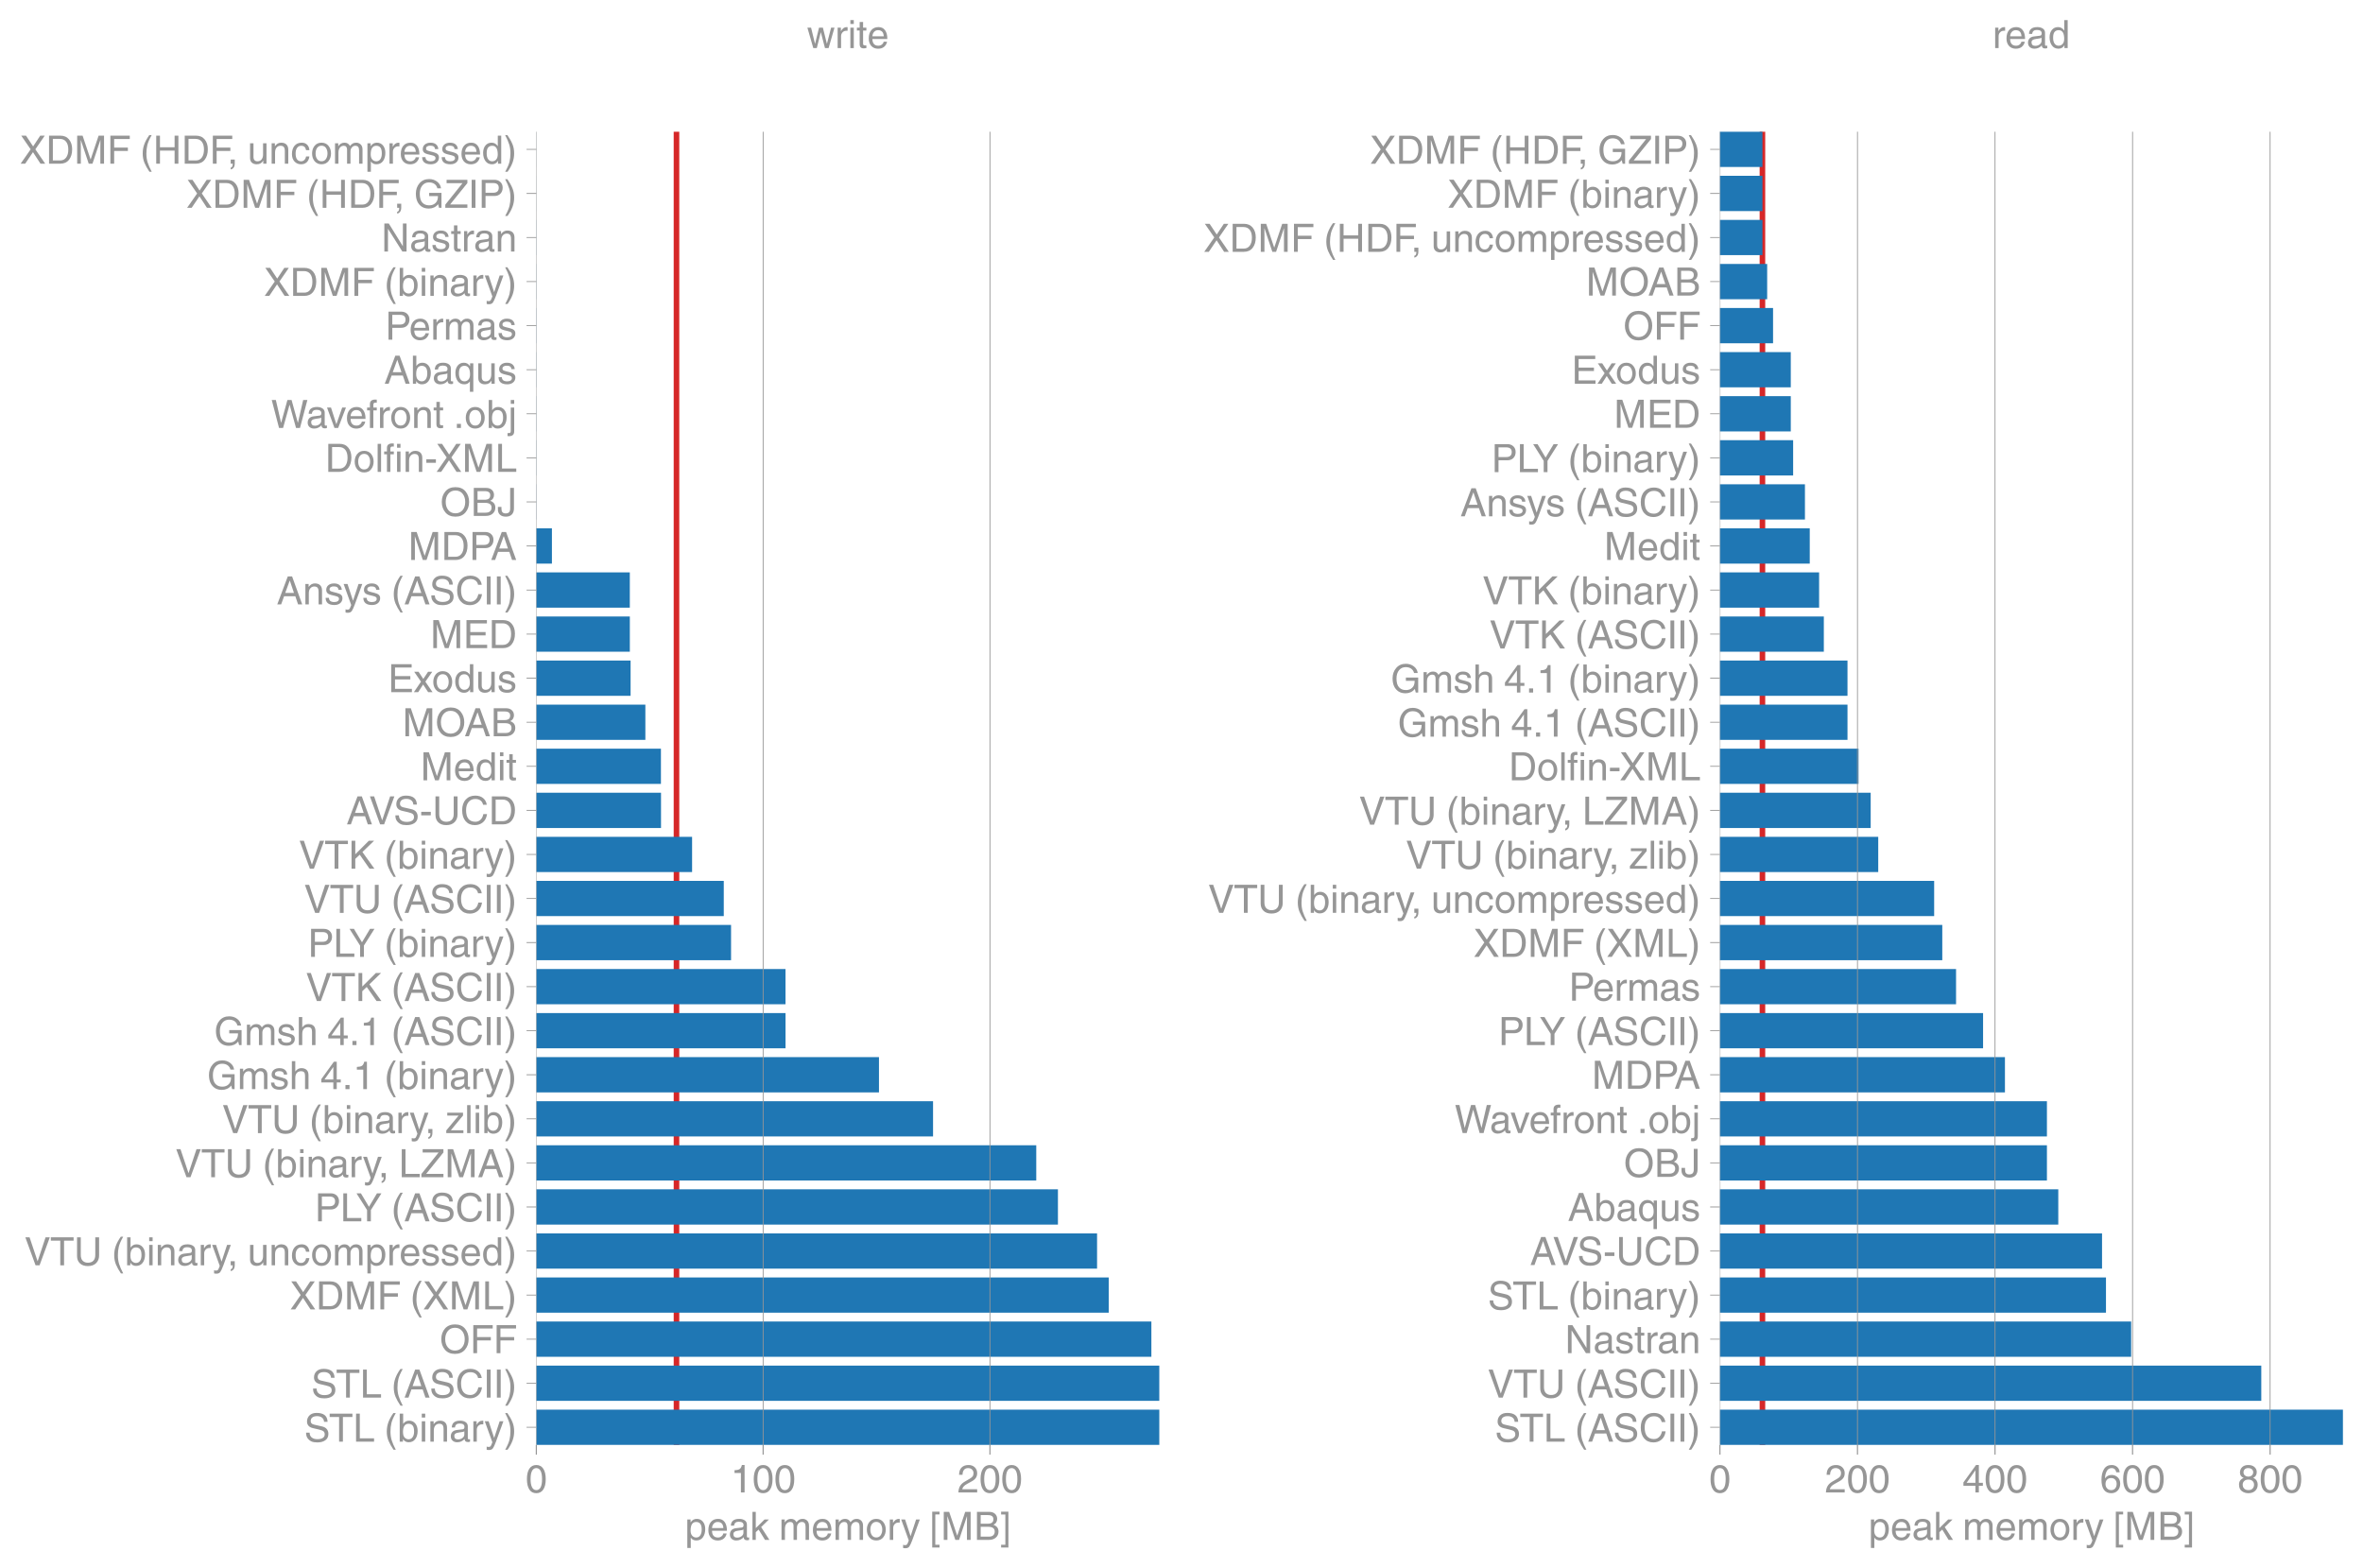 <svg height="749.897" viewBox="0 0 847.364 562.423" width="1129.818" xmlns="http://www.w3.org/2000/svg" xmlns:xlink="http://www.w3.org/1999/xlink"><defs><style>*{stroke-linecap:butt;stroke-linejoin:round}</style></defs><g id="figure_1"><path d="M0 562.423h847.364V0H0z" fill="none" id="patch_1"/><g id="axes_1"><path d="M192.324 518.17h223.4V47.25h-223.4z" fill="none" id="patch_2"/><path clip-path="url(#pc28a33f285)" d="M242.586 543.454V6.162" fill="none" stroke="#d62728" stroke-linecap="square" stroke-width="2" id="line2d_1"/><path clip-path="url(#pc28a33f285)" d="M192.324 518.17h223.4v-12.643h-223.4z" fill="#1f77b4" id="patch_3"/><path clip-path="url(#pc28a33f285)" d="M192.324 502.367h223.395v-12.642H192.324z" fill="#1f77b4" id="patch_4"/><path clip-path="url(#pc28a33f285)" d="M192.324 486.564H412.88v-12.642H192.324z" fill="#1f77b4" id="patch_5"/><path clip-path="url(#pc28a33f285)" d="M192.324 470.761h205.261V458.12H192.324z" fill="#1f77b4" id="patch_6"/><path clip-path="url(#pc28a33f285)" d="M192.324 454.959h201.08v-12.643h-201.08z" fill="#1f77b4" id="patch_7"/><path clip-path="url(#pc28a33f285)" d="M192.324 439.156h187.049v-12.642h-187.05z" fill="#1f77b4" id="patch_8"/><path clip-path="url(#pc28a33f285)" d="M192.324 423.353h179.274v-12.642H192.324z" fill="#1f77b4" id="patch_9"/><path clip-path="url(#pc28a33f285)" d="M192.324 407.55H334.59v-12.642H192.324z" fill="#1f77b4" id="patch_10"/><path clip-path="url(#pc28a33f285)" d="M192.324 391.748h122.875v-12.642H192.324z" fill="#1f77b4" id="patch_11"/><path clip-path="url(#pc28a33f285)" d="M192.324 375.945h89.368v-12.642h-89.368z" fill="#1f77b4" id="patch_12"/><path clip-path="url(#pc28a33f285)" d="M192.324 360.143h89.36V347.5h-89.36z" fill="#1f77b4" id="patch_13"/><path clip-path="url(#pc28a33f285)" d="M192.324 344.34h69.829v-12.642h-69.83z" fill="#1f77b4" id="patch_14"/><path clip-path="url(#pc28a33f285)" d="M192.324 328.537h67.22v-12.642h-67.22z" fill="#1f77b4" id="patch_15"/><path clip-path="url(#pc28a33f285)" d="M192.324 312.734h55.855v-12.642h-55.855z" fill="#1f77b4" id="patch_16"/><path clip-path="url(#pc28a33f285)" d="M192.324 296.932h44.712V284.29h-44.712z" fill="#1f77b4" id="patch_17"/><path clip-path="url(#pc28a33f285)" d="M192.324 281.13h44.683v-12.643h-44.683z" fill="#1f77b4" id="patch_18"/><path clip-path="url(#pc28a33f285)" d="M192.324 265.326h39.102v-12.642h-39.102z" fill="#1f77b4" id="patch_19"/><path clip-path="url(#pc28a33f285)" d="M192.324 249.524h33.802v-12.642h-33.802z" fill="#1f77b4" id="patch_20"/><path clip-path="url(#pc28a33f285)" d="M192.324 233.721h33.532V221.08h-33.532z" fill="#1f77b4" id="patch_21"/><path clip-path="url(#pc28a33f285)" d="M192.324 217.918h33.524v-12.642h-33.524z" fill="#1f77b4" id="patch_22"/><path clip-path="url(#pc28a33f285)" d="M192.324 202.116h5.591v-12.642h-5.591z" fill="#1f77b4" id="patch_23"/><path clip-path="url(#pc28a33f285)" d="M192.324 186.313h.039v-12.642h-.04z" fill="#1f77b4" id="patch_24"/><path clip-path="url(#pc28a33f285)" d="M192.324 170.51h.038v-12.642h-.038z" fill="#1f77b4" id="patch_25"/><path clip-path="url(#pc28a33f285)" d="M192.324 154.708h.038v-12.643h-.038z" fill="#1f77b4" id="patch_26"/><path clip-path="url(#pc28a33f285)" d="M192.324 138.905h.038v-12.642h-.038z" fill="#1f77b4" id="patch_27"/><path clip-path="url(#pc28a33f285)" d="M192.324 123.102h.037V110.46h-.037z" fill="#1f77b4" id="patch_28"/><path clip-path="url(#pc28a33f285)" d="M192.324 107.3h.031V94.657h-.031z" fill="#1f77b4" id="patch_29"/><path clip-path="url(#pc28a33f285)" d="M192.324 91.497h.027V78.855h-.027z" fill="#1f77b4" id="patch_30"/><path clip-path="url(#pc28a33f285)" d="M192.324 75.694h.01V63.052h-.01z" fill="#1f77b4" id="patch_31"/><path clip-path="url(#pc28a33f285)" d="M192.324 59.892h.009V47.249h-.01z" fill="#1f77b4" id="patch_32"/><g id="matplotlib.axis_1"><g id="xtick_1"><path clip-path="url(#pc28a33f285)" d="M192.324 518.17V47.25" fill="none" stroke="#969696" stroke-linecap="square" stroke-width=".3" id="line2d_2"/><g id="line2d_3"><defs><path d="M0 0v3.5" id="meab70c622a" stroke="#969696" stroke-width=".4"/></defs><use x="192.324" xlink:href="#meab70c622a" y="518.169" fill="#969696" stroke="#969696" stroke-width=".4"/></g><g transform="matrix(.14 0 0 -.14 188.431 535.219)" fill="#969696" id="text_1"><defs><path d="M42.484 34.188q0 14.109-3.734 21.156-3.734 7.062-10.969 7.062-7.078 0-10.89-7.062-3.797-7.047-3.797-21.157 0-13.671 3.75-20.937Q20.609 6 27.78 6q7.235 0 10.969 7 3.734 7.016 3.734 21.188zm9.422 0q0-17.297-6.25-26.704-6.25-9.39-17.875-9.39-12.062 0-18.062 9.734-6 9.75-6 26.36 0 17.03 6.14 26.578 6.157 9.547 17.922 9.547 11.625 0 17.875-9.5t6.25-26.626z" id="HelveticaWorld-Regular-48"/></defs><use xlink:href="#HelveticaWorld-Regular-48"/></g></g><g id="xtick_2"><path clip-path="url(#pc28a33f285)" d="M273.657 518.17V47.25" fill="none" stroke="#969696" stroke-linecap="square" stroke-width=".3" id="line2d_4"/><use x="273.657" xlink:href="#meab70c622a" y="518.169" fill="#969696" stroke="#969696" stroke-width=".4" id="line2d_5"/><g transform="matrix(.14 0 0 -.14 261.98 535.219)" fill="#969696" id="text_2"><defs><path d="M35.89 0h-9.374v49.906H10.109v6.985q8.594.28 12.782 2.75Q27.094 62.109 29 70.313h6.89z" id="HelveticaWorld-Regular-49"/></defs><use xlink:href="#HelveticaWorld-Regular-49"/><use x="55.615" xlink:href="#HelveticaWorld-Regular-48"/><use x="111.23" xlink:href="#HelveticaWorld-Regular-48"/></g></g><g id="xtick_3"><path clip-path="url(#pc28a33f285)" d="M354.99 518.17V47.25" fill="none" stroke="#969696" stroke-linecap="square" stroke-width=".3" id="line2d_6"/><use x="354.991" xlink:href="#meab70c622a" y="518.169" fill="#969696" stroke="#969696" stroke-width=".4" id="line2d_7"/><g transform="matrix(.14 0 0 -.14 343.313 535.219)" fill="#969696" id="text_3"><defs><path d="M4.39 45.125q0 12.39 6.391 18.781 6.406 6.407 17.938 6.407 9.656 0 15.812-5.86 6.157-5.86 6.157-15.14 0-7.22-3.547-12.188-3.532-4.953-10.422-8.703l-12.11-6.64Q13.922 15.921 12.5 8.296h38.188V0H2.593q.39 9.906 4.297 16.5 3.906 6.594 12.203 11.375l12.593 7.328q5.032 2.89 7.329 5.984 2.297 3.094 2.297 8.516 0 5.375-3.766 9.031-3.75 3.672-10.156 3.672-7.078 0-10.594-4.672-3.516-4.656-3.61-12.609z" id="HelveticaWorld-Regular-50"/></defs><use xlink:href="#HelveticaWorld-Regular-50"/><use x="55.615" xlink:href="#HelveticaWorld-Regular-48"/><use x="111.23" xlink:href="#HelveticaWorld-Regular-48"/></g></g><g transform="matrix(.14 0 0 -.14 245.548 552.228)" fill="#969696" id="text_4"><defs><path d="M14.984 23.688q0-8.407 4.094-13 4.11-4.579 10.219-4.579 6.687 0 10.39 5.438 3.72 5.453 3.72 14.765 0 10.22-3.563 14.907-3.563 4.687-10.735 4.687-6.984 0-10.562-5.5-3.563-5.5-3.563-16.718zm-8.39 28.609h8.297v-7.375h.203q5.61 8.89 15.625 8.89 10.11 0 15.937-7.359 5.828-7.344 5.828-18.766 0-12.796-5.953-21Q40.578-1.515 29.5-1.515q-9.094 0-13.922 7.032h-.203v-26.22H6.594z" id="HelveticaWorld-Regular-112"/><path d="M42.484 30.328q-.687 8.485-4.5 12.031-3.797 3.547-10.109 3.547-6.39 0-10.328-4.5-3.922-4.484-4.172-11.078zm8.391-13.922q-1.453-8.11-7.953-13.422-5.719-4.5-15.047-4.593-10.984.093-17.438 7.203Q4 12.704 4 24.704q0 13.78 6.64 21.437 6.641 7.672 18.47 7.672 10.593 0 16.546-7.922 5.953-7.907 5.953-22.594H13.375q0-8.203 3.813-12.703Q21 6.109 28.608 6.109q5.375 0 9.235 3.235 3.86 3.25 4.25 7.062z" id="HelveticaWorld-Regular-101"/><path d="M38.375 26.703q-.969-1.015-3.828-1.656-2.86-.625-10.672-1.656-5.766-.688-8.469-2.844-2.703-2.14-2.703-5.656 0-4.297 2.281-6.688 2.297-2.39 7.329-2.39 6.296 0 11.171 3.578 4.891 3.593 4.891 8.718zM6.203 36.375q.297 8.844 5.734 13.14 5.454 4.297 15.844 4.297 8.297 0 13.907-3.765 5.624-3.75 5.624-10.844V9.078Q47.313 6 50.094 6q1.125 0 2.89.39V0Q50.594-.984 48-.984q-4.5 0-6.703 1.921-2.188 1.938-2.281 6.047-7.516-8.5-18.891-8.5-7.422 0-11.922 4.204Q3.72 6.89 3.72 13.624q0 6.89 3.906 11.125Q11.531 29 19 29.89l15.516 1.891q4.203.64 4.203 6.203 0 4.11-3.047 6.297-3.047 2.203-9.25 2.203-5.516 0-8.485-2.437-2.953-2.438-3.53-7.672z" id="HelveticaWorld-Regular-97"/><path d="M50 0H38.719L22.406 26.422l-7.312-6.594V0h-8.5v71.781h8.5v-41.61l22.5 22.126H48.78L28.813 32.813z" id="HelveticaWorld-Regular-107"/><path d="M6.594 52.297h8.297v-7.375h.203q5.906 8.89 15.812 8.89 9.813 0 13.922-8.5 3.75 4.594 7.266 6.547 3.515 1.953 8.703 1.953 6.781 0 11.484-4.453Q77 44.922 77 36.187V0h-8.781v33.797q0 6.094-2.297 9.094-2.297 3.015-7.422 3.015-5.172 0-8.75-4.203-3.563-4.203-3.563-9.812V0h-8.78v36.188q0 4.53-2.11 7.124-2.094 2.594-6.094 2.594-6.297 0-10.062-4.687-3.766-4.688-3.766-12.703V0H6.594z" id="HelveticaWorld-Regular-109"/><path d="M12.703 26.219q0-8.735 3.953-14.375 3.953-5.64 11.219-5.64 7.531 0 11.438 5.905 3.906 5.907 3.906 14.11 0 8.297-3.907 14.078-3.906 5.797-11.437 5.797-6.969 0-11.078-5.453-4.094-5.438-4.094-14.422zm-8.984 0q0 11.672 6.484 19.625 6.5 7.968 17.672 7.968 11.438 0 17.875-8.062 6.453-8.047 6.453-19.531 0-11.516-6.406-19.625-6.39-8.11-17.922-8.11-11.078 0-17.625 7.86-6.531 7.86-6.531 19.875z" id="HelveticaWorld-Regular-111"/><path d="M15.375 0H6.594v52.297h8.297v-8.688h.203q5.703 10.203 14.687 10.203 1.422 0 2.297-.296V44.39h-3.266q-5.906 0-9.671-4.016-3.766-4-3.766-9.953z" id="HelveticaWorld-Regular-114"/><path d="M39.016 52.297h9.562L29.891.984q-.5-1.375-.985-2.593-4.25-11.329-7.328-15.547-3.078-4.235-9.953-4.235-3.61 0-5.906.782v8.015q2.484-.89 5.468-.89 3.22 0 4.704 2.03 1.5 2.032 4.421 9.938L.875 52.297h9.922L24.812 9.719H25z" id="HelveticaWorld-Regular-121"/><path d="M14.203-12.5H25v-7.078H6.297v91.797H25v-7.125H14.203z" id="HelveticaWorld-Regular-91"/><path d="M67.484 0v42.39q0 .829.094 8.126t.094 9.78h-.281L47.312 0h-9.609L17.578 60.203h-.297q0-3.61.094-10.297.11-6.687.11-7.515V0H8.108v71.781h13.86L42.39 11.078h.28l20.313 60.703h13.922V0z" id="HelveticaWorld-Regular-77"/><path d="M8.11 71.781h31.484q9.281 0 14.797-5.031 5.515-5.031 5.515-13.031 0-4.844-2.422-8.828-2.406-3.97-7.187-6.172 6.687-2.532 9.828-6.735 3.156-4.203 3.156-10.797 0-9.265-6.687-15.234Q49.906 0 38.922 0H8.109zm9.562-63.484h20.703q7.625 0 11.422 3.531 3.812 3.547 3.812 9.563 0 6.093-4.25 9.093Q45.125 33.5 36.812 33.5h-19.14zm0 33.11h17.625q7.719 0 11.312 2.796 3.594 2.813 3.594 8.781 0 5.125-3.406 7.813-3.39 2.687-11.39 2.687H17.671z" id="HelveticaWorld-Regular-66"/><path d="M13.625 65.094H2.781v7.125h18.703v-91.797H2.781v7.078h10.844z" id="HelveticaWorld-Regular-93"/></defs><use xlink:href="#HelveticaWorld-Regular-112"/><use x="56.494" xlink:href="#HelveticaWorld-Regular-101"/><use x="111.914" xlink:href="#HelveticaWorld-Regular-97"/><use x="166.846" xlink:href="#HelveticaWorld-Regular-107"/><use x="216.846" xlink:href="#HelveticaWorld-Regular-32"/><use x="241.26" xlink:href="#HelveticaWorld-Regular-109"/><use x="324.268" xlink:href="#HelveticaWorld-Regular-101"/><use x="379.688" xlink:href="#HelveticaWorld-Regular-109"/><use x="462.695" xlink:href="#HelveticaWorld-Regular-111"/><use x="518.604" xlink:href="#HelveticaWorld-Regular-114"/><use x="553.547" xlink:href="#HelveticaWorld-Regular-121"/><use x="603.156" xlink:href="#HelveticaWorld-Regular-32"/><use x="627.57" xlink:href="#HelveticaWorld-Regular-91"/><use x="655.354" xlink:href="#HelveticaWorld-Regular-77"/><use x="740.363" xlink:href="#HelveticaWorld-Regular-66"/><use x="807.551" xlink:href="#HelveticaWorld-Regular-93"/></g></g><g id="matplotlib.axis_2"><g id="ytick_1"><g id="line2d_8"><defs><path d="M0 0h-3.5" id="mbaf8730dfe" stroke="#969696" stroke-width=".3"/></defs><use x="192.324" xlink:href="#mbaf8730dfe" y="511.848" fill="#969696" stroke="#969696" stroke-width=".3"/></g><g transform="matrix(.14 0 0 -.14 109.144 517.006)" fill="#969696" id="text_5"><defs><path d="M50.39 50.781q-.296 6.844-5.109 10.719-4.797 3.875-12.656 3.875-7.922 0-12.172-3.25-4.234-3.234-4.234-9.344 0-3.265 1.843-5.61 1.86-2.343 6.641-3.468l20.516-4.687q8.297-1.813 12.297-6.875 4.015-5.047 4.015-12.313 0-10.64-7.812-16.187-7.813-5.547-20.313-5.547-9.531 0-15.031 2.437-5.484 2.453-9.734 7.766-4.25 5.328-4.25 14.89h9.093q0-8 5.313-12.406 5.328-4.39 14.5-4.39 8.89 0 13.844 3.156 4.953 3.156 4.953 8.953 0 5.281-2.953 7.89Q46.188 29 37.594 31l-15.469 3.625q-7.719 1.75-11.531 6.125Q6.78 45.125 6.78 51.516q0 9.672 6.516 15.922 6.531 6.25 18.203 6.25 13.172 0 20.328-5.5 7.156-5.485 7.688-17.407z" id="HelveticaWorld-Regular-83"/><path d="M25.39 63.188H1.22v8.593h58.297v-8.594H35.109V0h-9.718z" id="HelveticaWorld-Regular-84"/><path d="M17.672 8.594h36.531V0H8.11v71.781h9.563z" id="HelveticaWorld-Regular-76"/><path d="M29.781 73.297q-8.875-15.875-11.218-25.844-2.344-9.953-2.344-21.969 0-11.859 3.187-22.125Q22.61-6.89 29.891-20.703h-5.86Q15.72-8.593 11.25 2.187 6.781 12.985 6.781 26.125q0 12.36 4.047 23.563 4.063 11.203 12.86 23.609z" id="HelveticaWorld-Regular-40"/><path d="M43.406 26.313q0 10.5-3.718 15.046-3.704 4.547-10.579 4.547-6.984-.11-10.562-5.453Q14.984 35.11 14.984 25q0-10.297 4.297-14.594Q23.578 6.11 29.297 6.11q6.5 0 10.297 5.344 3.812 5.344 3.812 14.86zM6.594 0v71.781h8.781V45.703h.203q5.61 8.11 15.14 8.11 9.766 0 15.766-7.25t6-18.876q0-13.093-6.062-21.156Q40.375-1.516 29.5-1.516q-9.578 0-14.406 8.016h-.203V0z" id="HelveticaWorld-Regular-98"/><path d="M6.594 61.813v9.968h8.781v-9.969zM15.375 0H6.594v52.297h8.781z" id="HelveticaWorld-Regular-105"/><path d="M49.219 0h-8.844v32.172q0 7.422-2.594 10.578-2.578 3.156-8.578 3.156-5.906 0-9.875-4.5-3.953-4.484-3.953-12.89V0H6.594v52.297h8.297v-7.375h.203q6.203 8.89 15.812 8.89 8.89 0 13.594-4.718 4.719-4.703 4.719-13.5z" id="HelveticaWorld-Regular-110"/><path d="M3.516-20.703q8.796 15.922 11.14 25.86Q17 15.093 17 27.093q0 11.922-3.156 22.172T3.422 73.296h5.765q8.391-12.109 12.86-22.905 4.469-10.797 4.469-23.875 0-12.407-4.063-23.61-4.047-11.203-12.828-23.61z" id="HelveticaWorld-Regular-41"/></defs><use xlink:href="#HelveticaWorld-Regular-83"/><use x="63.586" xlink:href="#HelveticaWorld-Regular-84"/><use x="124.328" xlink:href="#HelveticaWorld-Regular-76"/><use x="179.943" xlink:href="#HelveticaWorld-Regular-32"/><use x="204.357" xlink:href="#HelveticaWorld-Regular-40"/><use x="237.658" xlink:href="#HelveticaWorld-Regular-98"/><use x="294.152" xlink:href="#HelveticaWorld-Regular-105"/><use x="316.174" xlink:href="#HelveticaWorld-Regular-110"/><use x="371.35" xlink:href="#HelveticaWorld-Regular-97"/><use x="426.281" xlink:href="#HelveticaWorld-Regular-114"/><use x="461.225" xlink:href="#HelveticaWorld-Regular-121"/><use x="510.834" xlink:href="#HelveticaWorld-Regular-41"/></g></g><g id="ytick_2"><use x="192.324" xlink:href="#mbaf8730dfe" y="496.046" fill="#969696" stroke="#969696" stroke-width=".3" id="line2d_9"/><g transform="matrix(.14 0 0 -.14 111.647 501.204)" fill="#969696" id="text_6"><defs><path d="M44 29.5L33.406 61.078h-.203L21.687 29.5zm-25.297-8.594L11.188 0h-9.97l27 71.781h10.985L65.187 0H54.594l-7.078 20.906z" id="HelveticaWorld-Regular-65"/><path d="M58.016 50.203q-1.625 7.313-6.782 11.094-5.14 3.797-13.343 3.797-10.594 0-17.047-7.703-6.438-7.688-6.438-20.766 0-15.14 6.094-22.547 6.11-7.39 17.688-7.39 7.609 0 13.093 5.046 5.5 5.063 7.407 14.688h9.421Q66.22 12.594 57.625 5.344t-20.906-7.25q-14.703 0-23.516 10.11Q4.391 18.311 4.391 36.28q0 17.328 9.203 27.36 9.203 10.047 24.297 10.047 12.5 0 20.265-6.454 7.766-6.437 9.235-17.03z" id="HelveticaWorld-Regular-67"/><path d="M17.828 0H8.11v71.781h9.72z" id="HelveticaWorld-Regular-73"/></defs><use xlink:href="#HelveticaWorld-Regular-83"/><use x="63.586" xlink:href="#HelveticaWorld-Regular-84"/><use x="124.328" xlink:href="#HelveticaWorld-Regular-76"/><use x="179.943" xlink:href="#HelveticaWorld-Regular-32"/><use x="204.357" xlink:href="#HelveticaWorld-Regular-40"/><use x="237.658" xlink:href="#HelveticaWorld-Regular-65"/><use x="302.857" xlink:href="#HelveticaWorld-Regular-83"/><use x="369.068" xlink:href="#HelveticaWorld-Regular-67"/><use x="441.383" xlink:href="#HelveticaWorld-Regular-73"/><use x="467.164" xlink:href="#HelveticaWorld-Regular-73"/><use x="492.945" xlink:href="#HelveticaWorld-Regular-41"/></g></g><g id="ytick_3"><use x="192.324" xlink:href="#mbaf8730dfe" y="480.243" fill="#969696" stroke="#969696" stroke-width=".3" id="line2d_10"/><g transform="matrix(.14 0 0 -.14 157.7 485.268)" fill="#969696" id="text_7"><defs><path d="M63.922 35.89q0 12.594-6.672 20.891-6.656 8.313-18.328 8.313-11.531 0-18.266-8.313-6.734-8.297-6.734-20.89 0-12.985 6.828-21.094 6.844-8.11 18.172-8.11 11.078 0 18.031 7.907 6.969 7.922 6.969 21.297zm9.953 0q0-16.062-9.281-26.937-9.266-10.86-25.672-10.86-16.516 0-25.766 10.86-9.25 10.875-9.25 26.938 0 16.109 9.25 26.953 9.25 10.843 25.766 10.843 16.89 0 25.922-11.046 9.031-11.032 9.031-26.75z" id="HelveticaWorld-Regular-79"/><path d="M17.828 0H8.11v71.781h49.703v-8.594H17.828V41.22h35.156v-8.594H17.828z" id="HelveticaWorld-Regular-70"/></defs><use xlink:href="#HelveticaWorld-Regular-79"/><use x="77.783" xlink:href="#HelveticaWorld-Regular-70"/><use x="137.549" xlink:href="#HelveticaWorld-Regular-70"/></g></g><g id="ytick_4"><use x="192.324" xlink:href="#mbaf8730dfe" y="464.44" fill="#969696" stroke="#969696" stroke-width=".3" id="line2d_11"/><g transform="matrix(.14 0 0 -.14 104.032 469.571)" fill="#969696" id="text_8"><defs><path d="M64.313 0H52.297L33.016 29.5 13.094 0H1.422l25.672 36.813L2.984 71.78h12.204l18.218-27.5 18.203 27.5h11.578L39.11 36.812z" id="HelveticaWorld-Regular-88"/><path d="M17.828 8.297h18.797q9.766 0 15.281 7.5 5.516 7.5 5.516 20.484 0 12.844-5.563 19.969-5.562 7.125-16.062 7.234H17.828zM8.11 71.78h29.094q14.11 0 22.094-9.703 7.984-9.687 7.984-25.156 0-16.61-7.984-26.766Q51.313 0 36.813 0H8.108z" id="HelveticaWorld-Regular-68"/></defs><use xlink:href="#HelveticaWorld-Regular-88"/><use x="66.113" xlink:href="#HelveticaWorld-Regular-68"/><use x="138.135" xlink:href="#HelveticaWorld-Regular-77"/><use x="223.145" xlink:href="#HelveticaWorld-Regular-70"/><use x="282.91" xlink:href="#HelveticaWorld-Regular-32"/><use x="307.324" xlink:href="#HelveticaWorld-Regular-40"/><use x="340.625" xlink:href="#HelveticaWorld-Regular-88"/><use x="406.738" xlink:href="#HelveticaWorld-Regular-77"/><use x="491.748" xlink:href="#HelveticaWorld-Regular-76"/><use x="547.363" xlink:href="#HelveticaWorld-Regular-41"/></g></g><g id="ytick_5"><use x="192.324" xlink:href="#mbaf8730dfe" y="448.638" fill="#969696" stroke="#969696" stroke-width=".3" id="line2d_12"/><g transform="matrix(.14 0 0 -.14 8.878 453.768)" fill="#969696" id="text_9"><defs><path d="M53.328 71.781h10.875L37.891 0H27.688L1.515 71.781h10.796l20.5-61.187h.204z" id="HelveticaWorld-Regular-86"/><path d="M64.11 71.781V25.203q0-11.922-7.547-19.515-7.532-7.594-21.36-7.594-12.89 0-20.234 7-7.344 7.015-7.344 18.781v47.906h9.563V26.61q0-9.906 4.953-14.922 4.953-5 13.265-5 8.875 0 13.875 5 5.016 5.016 5.016 14.735v45.36z" id="HelveticaWorld-Regular-85"/><path d="M8.688 10.594h10.406V.78q0-7.422-3.078-11.172-3.078-3.765-7.328-4.312v4.594Q14.015-9.422 14.015 0H8.687z" id="HelveticaWorld-Regular-44"/><path d="M6.11 52.297h8.78V17.578q0-5.765 2.61-8.625Q20.125 6.11 25 6.11q6.781 0 10.594 4.797 3.812 4.813 3.812 12.578v28.813h8.782V0H39.89v7.625l-.188.188q-4.984-9.329-16.61-9.329-7.515 0-12.25 4.094Q6.11 6.688 6.11 14.703z" id="HelveticaWorld-Regular-117"/><path d="M39.594 34.719q-1.89 11.187-12.39 11.187-6.5 0-10.454-5.203-3.953-5.203-3.953-14.484 0-10.11 3.656-15.11 3.672-5 10.64-5 4.688 0 8.11 3.438 3.422 3.437 4.39 8.953h8.5q-1.312-9.703-6.859-14.86-5.547-5.156-14.328-5.156-10.297 0-16.89 7.047-6.594 7.063-6.594 19.172 0 13.281 6.594 21.188 6.593 7.922 18.5 7.922 8.687 0 13.843-5.204 5.157-5.203 5.735-13.89z" id="HelveticaWorld-Regular-99"/><path d="M36.078 37.406q-.187 4.688-3.344 6.735-3.14 2.047-9.047 2.047-4.296 0-7.359-1.907-3.047-1.89-3.047-5.468 0-2.829 1.797-4.172 1.813-1.344 7.828-2.86l8.688-2.187q7.906-2 11.297-5.11 3.406-3.093 3.406-8.656 0-7.719-5.64-12.531-5.641-4.813-15.063-4.813-11 0-16.64 4.563-5.626 4.578-5.735 13.75h8.5q.203-5.422 3.594-8.063 3.39-2.625 10.171-2.625 5.516 0 8.766 2.188 3.25 2.203 3.25 6.11 0 2.78-2.11 4.437-2.093 1.672-8.296 3.078l-10.203 2.5q-6.203 1.562-9.157 4.656-2.953 3.094-2.953 8.031 0 7.72 5.516 12.203 5.531 4.5 14.406 4.5 9.485 0 14.531-4.624 5.047-4.61 5.344-11.782z" id="HelveticaWorld-Regular-115"/><path d="M13.094 26.313q0-9.704 3.844-14.954 3.859-5.25 10.265-5.25 6.094 0 10.188 4.485 4.109 4.5 4.109 13.094 0 11.03-3.5 16.625-3.484 5.593-10.61 5.593-6.78 0-10.546-4.453-3.75-4.437-3.75-15.14zM50.39 0h-8.297v7.172h-.203q-4.97-8.688-15.078-8.688-10.891 0-16.86 8.297Q4 15.094 4 27.688q0 11.625 5.906 18.875 5.922 7.25 15.875 7.25 9.813 0 15.625-8.891l.203.594V71.78h8.782z" id="HelveticaWorld-Regular-100"/></defs><use xlink:href="#HelveticaWorld-Regular-86"/><use x="65.576" xlink:href="#HelveticaWorld-Regular-84"/><use x="126.318" xlink:href="#HelveticaWorld-Regular-85"/><use x="197.9" xlink:href="#HelveticaWorld-Regular-32"/><use x="222.314" xlink:href="#HelveticaWorld-Regular-40"/><use x="255.615" xlink:href="#HelveticaWorld-Regular-98"/><use x="312.109" xlink:href="#HelveticaWorld-Regular-105"/><use x="334.131" xlink:href="#HelveticaWorld-Regular-110"/><use x="389.307" xlink:href="#HelveticaWorld-Regular-97"/><use x="444.238" xlink:href="#HelveticaWorld-Regular-114"/><use x="479.182" xlink:href="#HelveticaWorld-Regular-121"/><use x="518.791" xlink:href="#HelveticaWorld-Regular-44"/><use x="546.574" xlink:href="#HelveticaWorld-Regular-32"/><use x="570.988" xlink:href="#HelveticaWorld-Regular-117"/><use x="625.773" xlink:href="#HelveticaWorld-Regular-110"/><use x="680.949" xlink:href="#HelveticaWorld-Regular-99"/><use x="732.219" xlink:href="#HelveticaWorld-Regular-111"/><use x="788.127" xlink:href="#HelveticaWorld-Regular-109"/><use x="871.135" xlink:href="#HelveticaWorld-Regular-112"/><use x="927.629" xlink:href="#HelveticaWorld-Regular-114"/><use x="959.197" xlink:href="#HelveticaWorld-Regular-101"/><use x="1014.617" xlink:href="#HelveticaWorld-Regular-115"/><use x="1064.617" xlink:href="#HelveticaWorld-Regular-115"/><use x="1114.617" xlink:href="#HelveticaWorld-Regular-101"/><use x="1170.037" xlink:href="#HelveticaWorld-Regular-100"/><use x="1227.02" xlink:href="#HelveticaWorld-Regular-41"/></g></g><g id="ytick_6"><use x="192.324" xlink:href="#mbaf8730dfe" y="432.835" fill="#969696" stroke="#969696" stroke-width=".3" id="line2d_13"/><g transform="matrix(.14 0 0 -.14 112.926 437.993)" fill="#969696" id="text_10"><defs><path d="M17.828 38.625H37.11q7.282 0 10.938 3.188 3.656 3.203 3.656 9.703 0 5.812-3.516 8.89-3.515 3.078-10.687 3.078H17.828zm0-38.625H8.11v71.781h32.266q9.625 0 15.484-5.594 5.86-5.593 5.86-14.578 0-9.328-5.672-15.312-5.656-5.969-15.672-5.969H17.828z" id="HelveticaWorld-Regular-80"/><path d="M37.313 0h-9.72v28.906L.485 71.781h11.329l20.609-34.469 20.562 34.47h11.422L37.312 28.905z" id="HelveticaWorld-Regular-89"/></defs><use xlink:href="#HelveticaWorld-Regular-80"/><use x="64.648" xlink:href="#HelveticaWorld-Regular-76"/><use x="106.014" xlink:href="#HelveticaWorld-Regular-89"/><use x="170.809" xlink:href="#HelveticaWorld-Regular-32"/><use x="195.223" xlink:href="#HelveticaWorld-Regular-40"/><use x="228.523" xlink:href="#HelveticaWorld-Regular-65"/><use x="293.723" xlink:href="#HelveticaWorld-Regular-83"/><use x="359.934" xlink:href="#HelveticaWorld-Regular-67"/><use x="432.248" xlink:href="#HelveticaWorld-Regular-73"/><use x="458.029" xlink:href="#HelveticaWorld-Regular-73"/><use x="483.811" xlink:href="#HelveticaWorld-Regular-41"/></g></g><g id="ytick_7"><use x="192.324" xlink:href="#mbaf8730dfe" y="417.032" fill="#969696" stroke="#969696" stroke-width=".3" id="line2d_14"/><g transform="matrix(.14 0 0 -.14 63 422.163)" fill="#969696" id="text_11"><defs><path d="M59.234 0H2.687v8.11l44.047 55.078H6v8.593h53.234v-8.406L14.984 8.594h44.25z" id="HelveticaWorld-Regular-90"/></defs><use xlink:href="#HelveticaWorld-Regular-86"/><use x="65.576" xlink:href="#HelveticaWorld-Regular-84"/><use x="126.318" xlink:href="#HelveticaWorld-Regular-85"/><use x="197.9" xlink:href="#HelveticaWorld-Regular-32"/><use x="222.314" xlink:href="#HelveticaWorld-Regular-40"/><use x="255.615" xlink:href="#HelveticaWorld-Regular-98"/><use x="312.109" xlink:href="#HelveticaWorld-Regular-105"/><use x="334.131" xlink:href="#HelveticaWorld-Regular-110"/><use x="389.307" xlink:href="#HelveticaWorld-Regular-97"/><use x="444.238" xlink:href="#HelveticaWorld-Regular-114"/><use x="479.182" xlink:href="#HelveticaWorld-Regular-121"/><use x="518.791" xlink:href="#HelveticaWorld-Regular-44"/><use x="546.574" xlink:href="#HelveticaWorld-Regular-32"/><use x="570.988" xlink:href="#HelveticaWorld-Regular-76"/><use x="626.604" xlink:href="#HelveticaWorld-Regular-90"/><use x="688.713" xlink:href="#HelveticaWorld-Regular-77"/><use x="773.723" xlink:href="#HelveticaWorld-Regular-65"/><use x="840.422" xlink:href="#HelveticaWorld-Regular-41"/></g></g><g id="ytick_8"><use x="192.324" xlink:href="#mbaf8730dfe" y="401.23" fill="#969696" stroke="#969696" stroke-width=".3" id="line2d_15"/><g transform="matrix(.14 0 0 -.14 79.757 406.36)" fill="#969696" id="text_12"><defs><path d="M14.11 7.328h32.187V0H2.39v6.89l31.64 38.126H4.938v7.28h40.374v-7.171z" id="HelveticaWorld-Regular-122"/><path d="M15.375 0H6.594v71.781h8.781z" id="HelveticaWorld-Regular-108"/></defs><use xlink:href="#HelveticaWorld-Regular-86"/><use x="65.576" xlink:href="#HelveticaWorld-Regular-84"/><use x="126.318" xlink:href="#HelveticaWorld-Regular-85"/><use x="197.9" xlink:href="#HelveticaWorld-Regular-32"/><use x="222.314" xlink:href="#HelveticaWorld-Regular-40"/><use x="255.615" xlink:href="#HelveticaWorld-Regular-98"/><use x="312.109" xlink:href="#HelveticaWorld-Regular-105"/><use x="334.131" xlink:href="#HelveticaWorld-Regular-110"/><use x="389.307" xlink:href="#HelveticaWorld-Regular-97"/><use x="444.238" xlink:href="#HelveticaWorld-Regular-114"/><use x="479.182" xlink:href="#HelveticaWorld-Regular-121"/><use x="518.791" xlink:href="#HelveticaWorld-Regular-44"/><use x="546.574" xlink:href="#HelveticaWorld-Regular-32"/><use x="570.988" xlink:href="#HelveticaWorld-Regular-122"/><use x="620.207" xlink:href="#HelveticaWorld-Regular-108"/><use x="642.229" xlink:href="#HelveticaWorld-Regular-105"/><use x="664.25" xlink:href="#HelveticaWorld-Regular-98"/><use x="720.744" xlink:href="#HelveticaWorld-Regular-41"/></g></g><g id="ytick_9"><use x="192.324" xlink:href="#mbaf8730dfe" y="385.427" fill="#969696" stroke="#969696" stroke-width=".3" id="line2d_16"/><g transform="matrix(.14 0 0 -.14 74.32 390.585)" fill="#969696" id="text_13"><defs><path d="M38.484 38.375h31.532V0h-6.297l-2.344 9.281Q56.781 3.421 50.578.75q-6.187-2.656-12.875-2.656-10.797 0-18.047 4.703-7.25 4.719-11.265 13.015-4 8.313-4 20.72 0 15.468 9.203 26.312 9.203 10.843 24.781 10.843 11.625 0 20.313-6.5Q67.39 60.688 68.796 50h-9.375q-1.703 7.078-7.219 11.078-5.516 4.016-14.312 4.016-10.594 0-17.047-7.985-6.438-7.984-6.438-21.125 0-15.28 6.39-22.437Q27.204 6.39 38.282 6.39q7.235 0 12.235 2.859 5 2.86 7.687 7.766 2.688 4.906 2.688 13.062H38.484z" id="HelveticaWorld-Regular-71"/><path d="M49.219 0h-8.844v34.188q0 6.296-2.438 9-2.437 2.718-7.953 2.718-6.797 0-10.703-4.406-3.906-4.39-3.906-12.984V0H6.594v71.781h8.781V45.312h.203q6 8.5 15.328 8.5 8.594 0 13.453-4.5 4.86-4.484 4.86-13.718z" id="HelveticaWorld-Regular-104"/><path d="M10.594 24.703h22.61v31.89h-.188zM42 17.093V0h-8.797v17.094H2.484v8.593L34.72 70.314H42v-45.61h10.297v-7.61z" id="HelveticaWorld-Regular-52"/><path d="M19.094 0H8.687v10.594h10.407z" id="HelveticaWorld-Regular-46"/></defs><use xlink:href="#HelveticaWorld-Regular-71"/><use x="77.1" xlink:href="#HelveticaWorld-Regular-109"/><use x="160.107" xlink:href="#HelveticaWorld-Regular-115"/><use x="210.107" xlink:href="#HelveticaWorld-Regular-104"/><use x="265.283" xlink:href="#HelveticaWorld-Regular-32"/><use x="289.697" xlink:href="#HelveticaWorld-Regular-52"/><use x="345.313" xlink:href="#HelveticaWorld-Regular-46"/><use x="373.096" xlink:href="#HelveticaWorld-Regular-49"/><use x="428.711" xlink:href="#HelveticaWorld-Regular-32"/><use x="453.125" xlink:href="#HelveticaWorld-Regular-40"/><use x="486.426" xlink:href="#HelveticaWorld-Regular-98"/><use x="542.92" xlink:href="#HelveticaWorld-Regular-105"/><use x="564.941" xlink:href="#HelveticaWorld-Regular-110"/><use x="620.117" xlink:href="#HelveticaWorld-Regular-97"/><use x="675.049" xlink:href="#HelveticaWorld-Regular-114"/><use x="709.992" xlink:href="#HelveticaWorld-Regular-121"/><use x="759.602" xlink:href="#HelveticaWorld-Regular-41"/></g></g><g id="ytick_10"><use x="192.324" xlink:href="#mbaf8730dfe" y="369.624" fill="#969696" stroke="#969696" stroke-width=".3" id="line2d_17"/><g transform="matrix(.14 0 0 -.14 76.822 374.782)" fill="#969696" id="text_14"><use xlink:href="#HelveticaWorld-Regular-71"/><use x="77.1" xlink:href="#HelveticaWorld-Regular-109"/><use x="160.107" xlink:href="#HelveticaWorld-Regular-115"/><use x="210.107" xlink:href="#HelveticaWorld-Regular-104"/><use x="265.283" xlink:href="#HelveticaWorld-Regular-32"/><use x="289.697" xlink:href="#HelveticaWorld-Regular-52"/><use x="345.313" xlink:href="#HelveticaWorld-Regular-46"/><use x="373.096" xlink:href="#HelveticaWorld-Regular-49"/><use x="428.711" xlink:href="#HelveticaWorld-Regular-32"/><use x="453.125" xlink:href="#HelveticaWorld-Regular-40"/><use x="486.426" xlink:href="#HelveticaWorld-Regular-65"/><use x="551.625" xlink:href="#HelveticaWorld-Regular-83"/><use x="617.836" xlink:href="#HelveticaWorld-Regular-67"/><use x="690.15" xlink:href="#HelveticaWorld-Regular-73"/><use x="715.932" xlink:href="#HelveticaWorld-Regular-73"/><use x="741.713" xlink:href="#HelveticaWorld-Regular-41"/></g></g><g id="ytick_11"><use x="192.324" xlink:href="#mbaf8730dfe" y="353.821" fill="#969696" stroke="#969696" stroke-width=".3" id="line2d_18"/><g transform="matrix(.14 0 0 -.14 109.748 358.98)" fill="#969696" id="text_15"><defs><path d="M17.672 0H8.109v71.781h9.563V37.016L52.484 71.78h13.438L35.984 42.828 66.704 0h-12.5L29.108 35.984l-11.437-10.78z" id="HelveticaWorld-Regular-75"/></defs><use xlink:href="#HelveticaWorld-Regular-86"/><use x="65.576" xlink:href="#HelveticaWorld-Regular-84"/><use x="126.318" xlink:href="#HelveticaWorld-Regular-75"/><use x="193.506" xlink:href="#HelveticaWorld-Regular-32"/><use x="217.92" xlink:href="#HelveticaWorld-Regular-40"/><use x="251.221" xlink:href="#HelveticaWorld-Regular-65"/><use x="316.42" xlink:href="#HelveticaWorld-Regular-83"/><use x="382.631" xlink:href="#HelveticaWorld-Regular-67"/><use x="454.945" xlink:href="#HelveticaWorld-Regular-73"/><use x="480.727" xlink:href="#HelveticaWorld-Regular-73"/><use x="506.508" xlink:href="#HelveticaWorld-Regular-41"/></g></g><g id="ytick_12"><use x="192.324" xlink:href="#mbaf8730dfe" y="338.019" fill="#969696" stroke="#969696" stroke-width=".3" id="line2d_19"/><g transform="matrix(.14 0 0 -.14 110.424 343.15)" fill="#969696" id="text_16"><use xlink:href="#HelveticaWorld-Regular-80"/><use x="64.648" xlink:href="#HelveticaWorld-Regular-76"/><use x="106.014" xlink:href="#HelveticaWorld-Regular-89"/><use x="170.809" xlink:href="#HelveticaWorld-Regular-32"/><use x="195.223" xlink:href="#HelveticaWorld-Regular-40"/><use x="228.523" xlink:href="#HelveticaWorld-Regular-98"/><use x="285.018" xlink:href="#HelveticaWorld-Regular-105"/><use x="307.039" xlink:href="#HelveticaWorld-Regular-110"/><use x="362.215" xlink:href="#HelveticaWorld-Regular-97"/><use x="417.146" xlink:href="#HelveticaWorld-Regular-114"/><use x="452.09" xlink:href="#HelveticaWorld-Regular-121"/><use x="501.699" xlink:href="#HelveticaWorld-Regular-41"/></g></g><g id="ytick_13"><use x="192.324" xlink:href="#mbaf8730dfe" y="322.216" fill="#969696" stroke="#969696" stroke-width=".3" id="line2d_20"/><g transform="matrix(.14 0 0 -.14 109.133 327.374)" fill="#969696" id="text_17"><use xlink:href="#HelveticaWorld-Regular-86"/><use x="65.576" xlink:href="#HelveticaWorld-Regular-84"/><use x="126.318" xlink:href="#HelveticaWorld-Regular-85"/><use x="197.9" xlink:href="#HelveticaWorld-Regular-32"/><use x="222.314" xlink:href="#HelveticaWorld-Regular-40"/><use x="255.615" xlink:href="#HelveticaWorld-Regular-65"/><use x="320.814" xlink:href="#HelveticaWorld-Regular-83"/><use x="387.025" xlink:href="#HelveticaWorld-Regular-67"/><use x="459.34" xlink:href="#HelveticaWorld-Regular-73"/><use x="485.121" xlink:href="#HelveticaWorld-Regular-73"/><use x="510.902" xlink:href="#HelveticaWorld-Regular-41"/></g></g><g id="ytick_14"><use x="192.324" xlink:href="#mbaf8730dfe" y="306.413" fill="#969696" stroke="#969696" stroke-width=".3" id="line2d_21"/><g transform="matrix(.14 0 0 -.14 107.245 311.544)" fill="#969696" id="text_18"><use xlink:href="#HelveticaWorld-Regular-86"/><use x="65.576" xlink:href="#HelveticaWorld-Regular-84"/><use x="126.318" xlink:href="#HelveticaWorld-Regular-75"/><use x="193.506" xlink:href="#HelveticaWorld-Regular-32"/><use x="217.92" xlink:href="#HelveticaWorld-Regular-40"/><use x="251.221" xlink:href="#HelveticaWorld-Regular-98"/><use x="307.715" xlink:href="#HelveticaWorld-Regular-105"/><use x="329.736" xlink:href="#HelveticaWorld-Regular-110"/><use x="384.912" xlink:href="#HelveticaWorld-Regular-97"/><use x="439.844" xlink:href="#HelveticaWorld-Regular-114"/><use x="474.787" xlink:href="#HelveticaWorld-Regular-121"/><use x="524.396" xlink:href="#HelveticaWorld-Regular-41"/></g></g><g id="ytick_15"><use x="192.324" xlink:href="#mbaf8730dfe" y="290.611" fill="#969696" stroke="#969696" stroke-width=".3" id="line2d_22"/><g transform="matrix(.14 0 0 -.14 124.255 295.635)" fill="#969696" id="text_19"><defs><path d="M28.906 23.188H4.391v8.984h24.515z" id="HelveticaWorld-Regular-45"/></defs><use xlink:href="#HelveticaWorld-Regular-65"/><use x="58.449" xlink:href="#HelveticaWorld-Regular-86"/><use x="120.775" xlink:href="#HelveticaWorld-Regular-83"/><use x="186.986" xlink:href="#HelveticaWorld-Regular-45"/><use x="220.287" xlink:href="#HelveticaWorld-Regular-85"/><use x="291.869" xlink:href="#HelveticaWorld-Regular-67"/><use x="364.184" xlink:href="#HelveticaWorld-Regular-68"/></g></g><g id="ytick_16"><use x="192.324" xlink:href="#mbaf8730dfe" y="274.808" fill="#969696" stroke="#969696" stroke-width=".3" id="line2d_23"/><g transform="matrix(.14 0 0 -.14 150.726 279.833)" fill="#969696" id="text_20"><defs><path d="M17.188 45.016V10.984q0-2 1.093-3.046 1.11-1.047 3.938-1.047h3.375V0Q20.797-.688 19-.688q-5.516 0-8.063 2.641-2.53 2.64-2.53 8.547v34.516H1.311v7.28h7.094v14.595h8.781V52.297h8.407v-7.281z" id="HelveticaWorld-Regular-116"/></defs><use xlink:href="#HelveticaWorld-Regular-77"/><use x="85.01" xlink:href="#HelveticaWorld-Regular-101"/><use x="140.43" xlink:href="#HelveticaWorld-Regular-100"/><use x="197.412" xlink:href="#HelveticaWorld-Regular-105"/><use x="219.434" xlink:href="#HelveticaWorld-Regular-116"/></g></g><g id="ytick_17"><use x="192.324" xlink:href="#mbaf8730dfe" y="259.005" fill="#969696" stroke="#969696" stroke-width=".3" id="line2d_24"/><g transform="matrix(.14 0 0 -.14 144.243 264.03)" fill="#969696" id="text_21"><use xlink:href="#HelveticaWorld-Regular-77"/><use x="85.01" xlink:href="#HelveticaWorld-Regular-79"/><use x="159.543" xlink:href="#HelveticaWorld-Regular-65"/><use x="226.242" xlink:href="#HelveticaWorld-Regular-66"/></g></g><g id="ytick_18"><use x="192.324" xlink:href="#mbaf8730dfe" y="243.203" fill="#969696" stroke="#969696" stroke-width=".3" id="line2d_25"/><g transform="matrix(.14 0 0 -.14 139.154 248.227)" fill="#969696" id="text_22"><defs><path d="M61.078 0H8.11v71.781h52.297v-8.594H17.828V41.22h39.25v-8.594h-39.25V8.594h43.25z" id="HelveticaWorld-Regular-69"/><path d="M49.031 0H37.703l-12.89 19.672L12.203 0H1.125l18.266 26.906L2 52.296h11.188l12.109-18.405L37.5 52.297h10.688l-17.579-25.39z" id="HelveticaWorld-Regular-120"/></defs><use xlink:href="#HelveticaWorld-Regular-69"/><use x="64.99" xlink:href="#HelveticaWorld-Regular-120"/><use x="112.115" xlink:href="#HelveticaWorld-Regular-111"/><use x="168.023" xlink:href="#HelveticaWorld-Regular-100"/><use x="225.006" xlink:href="#HelveticaWorld-Regular-117"/><use x="279.791" xlink:href="#HelveticaWorld-Regular-115"/></g></g><g id="ytick_19"><use x="192.324" xlink:href="#mbaf8730dfe" y="227.4" fill="#969696" stroke="#969696" stroke-width=".3" id="line2d_26"/><g transform="matrix(.14 0 0 -.14 154.242 232.425)" fill="#969696" id="text_23"><use xlink:href="#HelveticaWorld-Regular-77"/><use x="85.01" xlink:href="#HelveticaWorld-Regular-69"/><use x="150" xlink:href="#HelveticaWorld-Regular-68"/></g></g><g id="ytick_20"><use x="192.324" xlink:href="#mbaf8730dfe" y="211.597" fill="#969696" stroke="#969696" stroke-width=".3" id="line2d_27"/><g transform="matrix(.14 0 0 -.14 99.252 216.755)" fill="#969696" id="text_24"><use xlink:href="#HelveticaWorld-Regular-65"/><use x="66.699" xlink:href="#HelveticaWorld-Regular-110"/><use x="121.875" xlink:href="#HelveticaWorld-Regular-115"/><use x="170.375" xlink:href="#HelveticaWorld-Regular-121"/><use x="218.484" xlink:href="#HelveticaWorld-Regular-115"/><use x="268.484" xlink:href="#HelveticaWorld-Regular-32"/><use x="292.898" xlink:href="#HelveticaWorld-Regular-40"/><use x="326.199" xlink:href="#HelveticaWorld-Regular-65"/><use x="391.398" xlink:href="#HelveticaWorld-Regular-83"/><use x="457.609" xlink:href="#HelveticaWorld-Regular-67"/><use x="529.924" xlink:href="#HelveticaWorld-Regular-73"/><use x="555.705" xlink:href="#HelveticaWorld-Regular-73"/><use x="581.486" xlink:href="#HelveticaWorld-Regular-41"/></g></g><g id="ytick_21"><use x="192.324" xlink:href="#mbaf8730dfe" y="195.795" fill="#969696" stroke="#969696" stroke-width=".3" id="line2d_28"/><g transform="matrix(.14 0 0 -.14 146.332 200.82)" fill="#969696" id="text_25"><use xlink:href="#HelveticaWorld-Regular-77"/><use x="85.01" xlink:href="#HelveticaWorld-Regular-68"/><use x="157.031" xlink:href="#HelveticaWorld-Regular-80"/><use x="211.805" xlink:href="#HelveticaWorld-Regular-65"/></g></g><g id="ytick_22"><use x="192.324" xlink:href="#mbaf8730dfe" y="179.992" fill="#969696" stroke="#969696" stroke-width=".3" id="line2d_29"/><g transform="matrix(.14 0 0 -.14 157.877 185.017)" fill="#969696" id="text_26"><defs><path d="M11.766 23.094v-4.875q0-5.813 2.562-8.828 2.563-3 8.235-3 5.906 0 8.703 3.093 2.812 3.11 2.812 9.313V71.78h9.719v-52.39q0-10.313-5.469-15.813-5.469-5.484-15.234-5.484-9.61 0-15.016 4.906-5.39 4.906-5.39 13.11v6.984z" id="HelveticaWorld-Regular-74"/></defs><use xlink:href="#HelveticaWorld-Regular-79"/><use x="77.783" xlink:href="#HelveticaWorld-Regular-66"/><use x="144.971" xlink:href="#HelveticaWorld-Regular-74"/></g></g><g id="ytick_23"><use x="192.324" xlink:href="#mbaf8730dfe" y="164.189" fill="#969696" stroke="#969696" stroke-width=".3" id="line2d_30"/><g transform="matrix(.14 0 0 -.14 116.588 169.214)" fill="#969696" id="text_27"><defs><path d="M17.188 45.016V0H8.405v45.016H1.22v7.28h7.187v8.985q0 5.907 3.578 8.703 3.594 2.813 10.032 2.813 2.203 0 3.968-.188v-7.906q-1.562.188-3.578.188-2.922 0-4.078-1.438-1.14-1.437-1.14-4.656v-6.5h8.796v-7.281z" id="HelveticaWorld-Regular-102"/></defs><use xlink:href="#HelveticaWorld-Regular-68"/><use x="72.021" xlink:href="#HelveticaWorld-Regular-111"/><use x="127.93" xlink:href="#HelveticaWorld-Regular-108"/><use x="149.951" xlink:href="#HelveticaWorld-Regular-102"/><use x="177.637" xlink:href="#HelveticaWorld-Regular-105"/><use x="199.658" xlink:href="#HelveticaWorld-Regular-110"/><use x="254.834" xlink:href="#HelveticaWorld-Regular-45"/><use x="284.26" xlink:href="#HelveticaWorld-Regular-88"/><use x="350.373" xlink:href="#HelveticaWorld-Regular-77"/><use x="435.383" xlink:href="#HelveticaWorld-Regular-76"/></g></g><g id="ytick_24"><use x="192.324" xlink:href="#mbaf8730dfe" y="148.387" fill="#969696" stroke="#969696" stroke-width=".3" id="line2d_31"/><g transform="matrix(.14 0 0 -.14 97.152 153.482)" fill="#969696" id="text_28"><defs><path d="M31.11 0H20.796L2.094 71.781h10.5l13.39-58.406h.235L42.28 71.781h10.594L69 13.375h.188l13.437 58.406h10.781L74.422 0h-10.11L47.907 59.516h-.203z" id="HelveticaWorld-Regular-87"/><path d="M39.406 52.297h9.625L29.11 0h-9.437L.594 52.297h10.203L24.422 9.719h.187z" id="HelveticaWorld-Regular-118"/><path d="M15.375 61.813H6.594v9.968h8.781zm0-69.532q0-7.468-3.547-10.375Q8.297-21 2-21q-1.797 0-3.703.297v7.61H.594q3.703 0 4.843 1.109 1.157 1.093 1.157 5.296v58.985h8.781z" id="HelveticaWorld-Regular-106"/></defs><use xlink:href="#HelveticaWorld-Regular-87"/><use x="90.438" xlink:href="#HelveticaWorld-Regular-97"/><use x="143.119" xlink:href="#HelveticaWorld-Regular-118"/><use x="190.729" xlink:href="#HelveticaWorld-Regular-101"/><use x="245.148" xlink:href="#HelveticaWorld-Regular-102"/><use x="272.834" xlink:href="#HelveticaWorld-Regular-114"/><use x="304.402" xlink:href="#HelveticaWorld-Regular-111"/><use x="360.311" xlink:href="#HelveticaWorld-Regular-110"/><use x="415.486" xlink:href="#HelveticaWorld-Regular-116"/><use x="443.172" xlink:href="#HelveticaWorld-Regular-32"/><use x="467.586" xlink:href="#HelveticaWorld-Regular-46"/><use x="495.369" xlink:href="#HelveticaWorld-Regular-111"/><use x="551.277" xlink:href="#HelveticaWorld-Regular-98"/><use x="607.771" xlink:href="#HelveticaWorld-Regular-106"/></g></g><g id="ytick_25"><use x="192.324" xlink:href="#mbaf8730dfe" y="132.584" fill="#969696" stroke="#969696" stroke-width=".3" id="line2d_32"/><g transform="matrix(.14 0 0 -.14 137.805 137.609)" fill="#969696" id="text_29"><defs><path d="M41.5 23.688q0 11.125-3.5 16.671-3.484 5.547-10.61 5.547-6.874 0-10.593-4.5-3.703-4.484-3.703-15.093 0-9.422 3.75-14.813 3.765-5.39 10.36-5.39 5.812 0 10.046 4.39 4.25 4.39 4.25 13.188zm8.406-44.391H41.11V5.516h-.187Q35.89-1.516 27-1.516q-10.984 0-17 8.157-6 8.156-6 21.047 0 11.421 5.906 18.765 5.922 7.36 15.875 7.36 9.907 0 15.625-8.891h.203v7.375h8.297z" id="HelveticaWorld-Regular-113"/></defs><use xlink:href="#HelveticaWorld-Regular-65"/><use x="66.699" xlink:href="#HelveticaWorld-Regular-98"/><use x="123.193" xlink:href="#HelveticaWorld-Regular-97"/><use x="178.125" xlink:href="#HelveticaWorld-Regular-113"/><use x="234.619" xlink:href="#HelveticaWorld-Regular-117"/><use x="289.404" xlink:href="#HelveticaWorld-Regular-115"/></g></g><g id="ytick_26"><use x="192.324" xlink:href="#mbaf8730dfe" y="116.781" fill="#969696" stroke="#969696" stroke-width=".3" id="line2d_33"/><g transform="matrix(.14 0 0 -.14 138.183 121.806)" fill="#969696" id="text_30"><use xlink:href="#HelveticaWorld-Regular-80"/><use x="60.773" xlink:href="#HelveticaWorld-Regular-101"/><use x="116.193" xlink:href="#HelveticaWorld-Regular-114"/><use x="148.762" xlink:href="#HelveticaWorld-Regular-109"/><use x="231.77" xlink:href="#HelveticaWorld-Regular-97"/><use x="286.701" xlink:href="#HelveticaWorld-Regular-115"/></g></g><g id="ytick_27"><use x="192.324" xlink:href="#mbaf8730dfe" y="100.979" fill="#969696" stroke="#969696" stroke-width=".3" id="line2d_34"/><g transform="matrix(.14 0 0 -.14 94.73 106.11)" fill="#969696" id="text_31"><use xlink:href="#HelveticaWorld-Regular-88"/><use x="66.113" xlink:href="#HelveticaWorld-Regular-68"/><use x="138.135" xlink:href="#HelveticaWorld-Regular-77"/><use x="223.145" xlink:href="#HelveticaWorld-Regular-70"/><use x="282.91" xlink:href="#HelveticaWorld-Regular-32"/><use x="307.324" xlink:href="#HelveticaWorld-Regular-40"/><use x="340.625" xlink:href="#HelveticaWorld-Regular-98"/><use x="397.119" xlink:href="#HelveticaWorld-Regular-105"/><use x="419.141" xlink:href="#HelveticaWorld-Regular-110"/><use x="474.316" xlink:href="#HelveticaWorld-Regular-97"/><use x="529.248" xlink:href="#HelveticaWorld-Regular-114"/><use x="564.191" xlink:href="#HelveticaWorld-Regular-121"/><use x="613.801" xlink:href="#HelveticaWorld-Regular-41"/></g></g><g id="ytick_28"><use x="192.324" xlink:href="#mbaf8730dfe" y="85.176" fill="#969696" stroke="#969696" stroke-width=".3" id="line2d_35"/><g transform="matrix(.14 0 0 -.14 136.69 90.2)" fill="#969696" id="text_32"><defs><path d="M55.61 71.781h9.374V0h-10.78L17.577 58.016h-.187V0H8.109v71.781h11.375l35.938-57.969h.187z" id="HelveticaWorld-Regular-78"/></defs><use xlink:href="#HelveticaWorld-Regular-78"/><use x="73.096" xlink:href="#HelveticaWorld-Regular-97"/><use x="128.027" xlink:href="#HelveticaWorld-Regular-115"/><use x="178.027" xlink:href="#HelveticaWorld-Regular-116"/><use x="205.713" xlink:href="#HelveticaWorld-Regular-114"/><use x="237.281" xlink:href="#HelveticaWorld-Regular-97"/><use x="292.213" xlink:href="#HelveticaWorld-Regular-110"/></g></g><g id="ytick_29"><use x="192.324" xlink:href="#mbaf8730dfe" y="69.373" fill="#969696" stroke="#969696" stroke-width=".3" id="line2d_36"/><g transform="matrix(.14 0 0 -.14 66.895 74.531)" fill="#969696" id="text_33"><defs><path d="M64.89 0h-9.718v33.5h-37.5V0H8.109v71.781h9.563V42.094h37.5V71.78h9.719z" id="HelveticaWorld-Regular-72"/></defs><use xlink:href="#HelveticaWorld-Regular-88"/><use x="66.113" xlink:href="#HelveticaWorld-Regular-68"/><use x="138.135" xlink:href="#HelveticaWorld-Regular-77"/><use x="223.145" xlink:href="#HelveticaWorld-Regular-70"/><use x="282.91" xlink:href="#HelveticaWorld-Regular-32"/><use x="307.324" xlink:href="#HelveticaWorld-Regular-40"/><use x="340.625" xlink:href="#HelveticaWorld-Regular-72"/><use x="413.623" xlink:href="#HelveticaWorld-Regular-68"/><use x="485.645" xlink:href="#HelveticaWorld-Regular-70"/><use x="530.785" xlink:href="#HelveticaWorld-Regular-44"/><use x="558.568" xlink:href="#HelveticaWorld-Regular-32"/><use x="582.982" xlink:href="#HelveticaWorld-Regular-71"/><use x="660.082" xlink:href="#HelveticaWorld-Regular-90"/><use x="722.191" xlink:href="#HelveticaWorld-Regular-73"/><use x="747.973" xlink:href="#HelveticaWorld-Regular-80"/><use x="812.621" xlink:href="#HelveticaWorld-Regular-41"/></g></g><g id="ytick_30"><use x="192.324" xlink:href="#mbaf8730dfe" y="53.57" fill="#969696" stroke="#969696" stroke-width=".3" id="line2d_37"/><g transform="matrix(.14 0 0 -.14 7.2 58.701)" fill="#969696" id="text_34"><use xlink:href="#HelveticaWorld-Regular-88"/><use x="66.113" xlink:href="#HelveticaWorld-Regular-68"/><use x="138.135" xlink:href="#HelveticaWorld-Regular-77"/><use x="223.145" xlink:href="#HelveticaWorld-Regular-70"/><use x="282.91" xlink:href="#HelveticaWorld-Regular-32"/><use x="307.324" xlink:href="#HelveticaWorld-Regular-40"/><use x="340.625" xlink:href="#HelveticaWorld-Regular-72"/><use x="413.623" xlink:href="#HelveticaWorld-Regular-68"/><use x="485.645" xlink:href="#HelveticaWorld-Regular-70"/><use x="530.785" xlink:href="#HelveticaWorld-Regular-44"/><use x="558.568" xlink:href="#HelveticaWorld-Regular-32"/><use x="582.982" xlink:href="#HelveticaWorld-Regular-117"/><use x="637.768" xlink:href="#HelveticaWorld-Regular-110"/><use x="692.943" xlink:href="#HelveticaWorld-Regular-99"/><use x="744.213" xlink:href="#HelveticaWorld-Regular-111"/><use x="800.121" xlink:href="#HelveticaWorld-Regular-109"/><use x="883.129" xlink:href="#HelveticaWorld-Regular-112"/><use x="939.623" xlink:href="#HelveticaWorld-Regular-114"/><use x="971.191" xlink:href="#HelveticaWorld-Regular-101"/><use x="1026.611" xlink:href="#HelveticaWorld-Regular-115"/><use x="1076.611" xlink:href="#HelveticaWorld-Regular-115"/><use x="1126.611" xlink:href="#HelveticaWorld-Regular-101"/><use x="1182.031" xlink:href="#HelveticaWorld-Regular-100"/><use x="1239.014" xlink:href="#HelveticaWorld-Regular-41"/></g></g></g><g transform="matrix(.14 0 0 -.14 289.317 17.25)" fill="#969696" id="text_35"><defs><path d="M25.594 0h-8.985L1.516 52.297h9.468L21 11.187h.188l10.109 41.11h9.922l10.203-41.11h.187l10.594 41.11h8.703L55.812 0h-9.234L35.984 40.484h-.187z" id="HelveticaWorld-Regular-119"/></defs><use xlink:href="#HelveticaWorld-Regular-119"/><use x="72.412" xlink:href="#HelveticaWorld-Regular-114"/><use x="104.98" xlink:href="#HelveticaWorld-Regular-105"/><use x="127.002" xlink:href="#HelveticaWorld-Regular-116"/><use x="154.688" xlink:href="#HelveticaWorld-Regular-101"/></g></g><g id="axes_2"><path d="M616.764 518.17h223.4V47.25h-223.4z" fill="none" id="patch_33"/><path clip-path="url(#pafd3d155e0)" d="M632.004 543.454V6.162" fill="none" stroke="#d62728" stroke-linecap="square" stroke-width="2" id="line2d_38"/><path clip-path="url(#pafd3d155e0)" d="M616.764 518.17h223.4v-12.643h-223.4z" fill="#1f77b4" id="patch_34"/><path clip-path="url(#pafd3d155e0)" d="M616.764 502.367h194.124v-12.642H616.764z" fill="#1f77b4" id="patch_35"/><path clip-path="url(#pafd3d155e0)" d="M616.764 486.564h147.46v-12.642h-147.46z" fill="#1f77b4" id="patch_36"/><path clip-path="url(#pafd3d155e0)" d="M616.764 470.761h138.432V458.12H616.764z" fill="#1f77b4" id="patch_37"/><path clip-path="url(#pafd3d155e0)" d="M616.764 454.959h137.02v-12.643h-137.02z" fill="#1f77b4" id="patch_38"/><path clip-path="url(#pafd3d155e0)" d="M616.764 439.156h121.329v-12.642h-121.33z" fill="#1f77b4" id="patch_39"/><path clip-path="url(#pafd3d155e0)" d="M616.764 423.353h117.255v-12.642H616.764z" fill="#1f77b4" id="patch_40"/><path clip-path="url(#pafd3d155e0)" d="M616.764 407.55h117.255v-12.642H616.764z" fill="#1f77b4" id="patch_41"/><path clip-path="url(#pafd3d155e0)" d="M616.764 391.748h102.2v-12.642h-102.2z" fill="#1f77b4" id="patch_42"/><path clip-path="url(#pafd3d155e0)" d="M616.764 375.945h94.36v-12.642h-94.36z" fill="#1f77b4" id="patch_43"/><path clip-path="url(#pafd3d155e0)" d="M616.764 360.143h84.67V347.5h-84.67z" fill="#1f77b4" id="patch_44"/><path clip-path="url(#pafd3d155e0)" d="M616.764 344.34h79.73v-12.642h-79.73z" fill="#1f77b4" id="patch_45"/><path clip-path="url(#pafd3d155e0)" d="M616.764 328.537h76.818v-12.642h-76.818z" fill="#1f77b4" id="patch_46"/><path clip-path="url(#pafd3d155e0)" d="M616.764 312.734h56.766v-12.642h-56.766z" fill="#1f77b4" id="patch_47"/><path clip-path="url(#pafd3d155e0)" d="M616.764 296.932h54.056V284.29h-54.056z" fill="#1f77b4" id="patch_48"/><path clip-path="url(#pafd3d155e0)" d="M616.764 281.13h49.696v-12.643h-49.696z" fill="#1f77b4" id="patch_49"/><path clip-path="url(#pafd3d155e0)" d="M616.764 265.326h45.74v-12.642h-45.74z" fill="#1f77b4" id="patch_50"/><path clip-path="url(#pafd3d155e0)" d="M616.764 249.524h45.738v-12.642h-45.738z" fill="#1f77b4" id="patch_51"/><path clip-path="url(#pafd3d155e0)" d="M616.764 233.721h37.255V221.08h-37.255z" fill="#1f77b4" id="patch_52"/><path clip-path="url(#pafd3d155e0)" d="M616.764 217.918h35.563v-12.642h-35.563z" fill="#1f77b4" id="patch_53"/><path clip-path="url(#pafd3d155e0)" d="M616.764 202.116h32.206v-12.642h-32.206z" fill="#1f77b4" id="patch_54"/><path clip-path="url(#pafd3d155e0)" d="M616.764 186.313h30.483v-12.642h-30.483z" fill="#1f77b4" id="patch_55"/><path clip-path="url(#pafd3d155e0)" d="M616.764 170.51h26.25v-12.642h-26.25z" fill="#1f77b4" id="patch_56"/><path clip-path="url(#pafd3d155e0)" d="M616.764 154.708h25.404v-12.643h-25.404z" fill="#1f77b4" id="patch_57"/><path clip-path="url(#pafd3d155e0)" d="M616.764 138.905h25.402v-12.642h-25.402z" fill="#1f77b4" id="patch_58"/><path clip-path="url(#pafd3d155e0)" d="M616.764 123.102h19.052V110.46h-19.052z" fill="#1f77b4" id="patch_59"/><path clip-path="url(#pafd3d155e0)" d="M616.764 107.3H633.7V94.657h-16.936z" fill="#1f77b4" id="patch_60"/><path clip-path="url(#pafd3d155e0)" d="M616.764 91.497h15.246V78.855h-15.246z" fill="#1f77b4" id="patch_61"/><path clip-path="url(#pafd3d155e0)" d="M616.764 75.694h15.245V63.052h-15.245z" fill="#1f77b4" id="patch_62"/><path clip-path="url(#pafd3d155e0)" d="M616.764 59.892h15.245V47.249h-15.245z" fill="#1f77b4" id="patch_63"/><g id="matplotlib.axis_3"><g id="xtick_4"><path clip-path="url(#pafd3d155e0)" d="M616.764 518.17V47.25" fill="none" stroke="#969696" stroke-linecap="square" stroke-width=".3" id="line2d_39"/><use x="616.764" xlink:href="#meab70c622a" y="518.169" fill="#969696" stroke="#969696" stroke-width=".4" id="line2d_40"/><use xlink:href="#HelveticaWorld-Regular-48" transform="matrix(.14 0 0 -.14 612.871 535.219)" fill="#969696" id="text_36"/></g><g id="xtick_5"><path clip-path="url(#pafd3d155e0)" d="M666.086 518.17V47.25" fill="none" stroke="#969696" stroke-linecap="square" stroke-width=".3" id="line2d_41"/><use x="666.086" xlink:href="#meab70c622a" y="518.169" fill="#969696" stroke="#969696" stroke-width=".4" id="line2d_42"/><g transform="matrix(.14 0 0 -.14 654.408 535.219)" fill="#969696" id="text_37"><use xlink:href="#HelveticaWorld-Regular-50"/><use x="55.615" xlink:href="#HelveticaWorld-Regular-48"/><use x="111.23" xlink:href="#HelveticaWorld-Regular-48"/></g></g><g id="xtick_6"><path clip-path="url(#pafd3d155e0)" d="M715.408 518.17V47.25" fill="none" stroke="#969696" stroke-linecap="square" stroke-width=".3" id="line2d_43"/><use x="715.408" xlink:href="#meab70c622a" y="518.169" fill="#969696" stroke="#969696" stroke-width=".4" id="line2d_44"/><g transform="matrix(.14 0 0 -.14 703.73 535.219)" fill="#969696" id="text_38"><use xlink:href="#HelveticaWorld-Regular-52"/><use x="55.615" xlink:href="#HelveticaWorld-Regular-48"/><use x="111.23" xlink:href="#HelveticaWorld-Regular-48"/></g></g><g id="xtick_7"><path clip-path="url(#pafd3d155e0)" d="M764.73 518.17V47.25" fill="none" stroke="#969696" stroke-linecap="square" stroke-width=".3" id="line2d_45"/><use x="764.73" xlink:href="#meab70c622a" y="518.169" fill="#969696" stroke="#969696" stroke-width=".4" id="line2d_46"/><g transform="matrix(.14 0 0 -.14 753.052 535.219)" fill="#969696" id="text_39"><defs><path d="M14.11 21.578q0-6.875 4.093-11.234Q22.313 6 28.906 6q6.297 0 10.032 4.438 3.734 4.453 3.734 11.687 0 6.297-3.688 10.547-3.687 4.25-10.468 4.25-6.594 0-10.5-4.156-3.907-4.157-3.907-11.188zM41.702 51.61q-.984 5.375-3.984 8.078-3 2.72-8.125 2.72-8.11 0-12.36-7.923-4.25-7.906-4.343-18.109l.203-.188q5.61 8.641 16.687 8.641 8.844 0 15.438-5.86 6.593-5.859 6.593-16.452 0-10.5-6.25-17.47-6.25-6.952-16.843-6.952-12.219 0-18.563 8.687-6.344 8.703-6.344 25.938 0 16.593 6.485 27.093 6.5 10.5 19.484 10.5 8.407 0 14.219-5.015 5.813-5 6.297-13.688z" id="HelveticaWorld-Regular-54"/></defs><use xlink:href="#HelveticaWorld-Regular-54"/><use x="55.615" xlink:href="#HelveticaWorld-Regular-48"/><use x="111.23" xlink:href="#HelveticaWorld-Regular-48"/></g></g><g id="xtick_8"><path clip-path="url(#pafd3d155e0)" d="M814.052 518.17V47.25" fill="none" stroke="#969696" stroke-linecap="square" stroke-width=".3" id="line2d_47"/><use x="814.052" xlink:href="#meab70c622a" y="518.169" fill="#969696" stroke="#969696" stroke-width=".4" id="line2d_48"/><g transform="matrix(.14 0 0 -.14 802.374 535.219)" fill="#969696" id="text_40"><defs><path d="M27.594 40.578q5.422 0 8.953 3.094 3.547 3.11 3.547 8.234 0 4.594-3.407 7.547-3.39 2.953-9.687 2.953-5.61 0-8.672-3.11-3.047-3.093-3.047-7.874 0-5.125 3.813-7.984 3.812-2.86 8.5-2.86zm.093-7.562q-6.78 0-10.64-3.766-3.86-3.766-3.86-9.234 0-6.297 3.907-10.157Q21 6 28.219 6q6.406 0 10.234 3.86 3.828 3.859 3.828 10.265 0 5.469-3.828 9.172-3.828 3.719-10.766 3.719zM49.22 52.203q0-10.594-9.032-14.797 6.204-2.781 8.86-7.36 2.656-4.562 2.656-9.733 0-10.016-6.453-16.125-6.438-6.094-17.375-6.094-9.563 0-16.813 5.25-7.25 5.25-7.25 17.062 0 11.922 11.907 16.907-9.516 3.796-9.516 13.671 0 8.297 5.64 13.813 5.641 5.516 15.641 5.516 10.016 0 15.875-5.204 5.86-5.203 5.86-12.906z" id="HelveticaWorld-Regular-56"/></defs><use xlink:href="#HelveticaWorld-Regular-56"/><use x="55.615" xlink:href="#HelveticaWorld-Regular-48"/><use x="111.23" xlink:href="#HelveticaWorld-Regular-48"/></g></g><g transform="matrix(.14 0 0 -.14 669.987 552.228)" fill="#969696" id="text_41"><use xlink:href="#HelveticaWorld-Regular-112"/><use x="56.494" xlink:href="#HelveticaWorld-Regular-101"/><use x="111.914" xlink:href="#HelveticaWorld-Regular-97"/><use x="166.846" xlink:href="#HelveticaWorld-Regular-107"/><use x="216.846" xlink:href="#HelveticaWorld-Regular-32"/><use x="241.26" xlink:href="#HelveticaWorld-Regular-109"/><use x="324.268" xlink:href="#HelveticaWorld-Regular-101"/><use x="379.688" xlink:href="#HelveticaWorld-Regular-109"/><use x="462.695" xlink:href="#HelveticaWorld-Regular-111"/><use x="518.604" xlink:href="#HelveticaWorld-Regular-114"/><use x="553.547" xlink:href="#HelveticaWorld-Regular-121"/><use x="603.156" xlink:href="#HelveticaWorld-Regular-32"/><use x="627.57" xlink:href="#HelveticaWorld-Regular-91"/><use x="655.354" xlink:href="#HelveticaWorld-Regular-77"/><use x="740.363" xlink:href="#HelveticaWorld-Regular-66"/><use x="807.551" xlink:href="#HelveticaWorld-Regular-93"/></g></g><g id="matplotlib.axis_4"><g id="ytick_31"><use x="616.764" xlink:href="#mbaf8730dfe" y="511.848" fill="#969696" stroke="#969696" stroke-width=".3" id="line2d_49"/><g transform="matrix(.14 0 0 -.14 536.087 517.006)" fill="#969696" id="text_42"><use xlink:href="#HelveticaWorld-Regular-83"/><use x="63.586" xlink:href="#HelveticaWorld-Regular-84"/><use x="124.328" xlink:href="#HelveticaWorld-Regular-76"/><use x="179.943" xlink:href="#HelveticaWorld-Regular-32"/><use x="204.357" xlink:href="#HelveticaWorld-Regular-40"/><use x="237.658" xlink:href="#HelveticaWorld-Regular-65"/><use x="302.857" xlink:href="#HelveticaWorld-Regular-83"/><use x="369.068" xlink:href="#HelveticaWorld-Regular-67"/><use x="441.383" xlink:href="#HelveticaWorld-Regular-73"/><use x="467.164" xlink:href="#HelveticaWorld-Regular-73"/><use x="492.945" xlink:href="#HelveticaWorld-Regular-41"/></g></g><g id="ytick_32"><use x="616.764" xlink:href="#mbaf8730dfe" y="496.046" fill="#969696" stroke="#969696" stroke-width=".3" id="line2d_50"/><g transform="matrix(.14 0 0 -.14 533.573 501.204)" fill="#969696" id="text_43"><use xlink:href="#HelveticaWorld-Regular-86"/><use x="65.576" xlink:href="#HelveticaWorld-Regular-84"/><use x="126.318" xlink:href="#HelveticaWorld-Regular-85"/><use x="197.9" xlink:href="#HelveticaWorld-Regular-32"/><use x="222.314" xlink:href="#HelveticaWorld-Regular-40"/><use x="255.615" xlink:href="#HelveticaWorld-Regular-65"/><use x="320.814" xlink:href="#HelveticaWorld-Regular-83"/><use x="387.025" xlink:href="#HelveticaWorld-Regular-67"/><use x="459.34" xlink:href="#HelveticaWorld-Regular-73"/><use x="485.121" xlink:href="#HelveticaWorld-Regular-73"/><use x="510.902" xlink:href="#HelveticaWorld-Regular-41"/></g></g><g id="ytick_33"><use x="616.764" xlink:href="#mbaf8730dfe" y="480.243" fill="#969696" stroke="#969696" stroke-width=".3" id="line2d_51"/><g transform="matrix(.14 0 0 -.14 561.13 485.268)" fill="#969696" id="text_44"><use xlink:href="#HelveticaWorld-Regular-78"/><use x="73.096" xlink:href="#HelveticaWorld-Regular-97"/><use x="128.027" xlink:href="#HelveticaWorld-Regular-115"/><use x="178.027" xlink:href="#HelveticaWorld-Regular-116"/><use x="205.713" xlink:href="#HelveticaWorld-Regular-114"/><use x="237.281" xlink:href="#HelveticaWorld-Regular-97"/><use x="292.213" xlink:href="#HelveticaWorld-Regular-110"/></g></g><g id="ytick_34"><use x="616.764" xlink:href="#mbaf8730dfe" y="464.44" fill="#969696" stroke="#969696" stroke-width=".3" id="line2d_52"/><g transform="matrix(.14 0 0 -.14 533.584 469.598)" fill="#969696" id="text_45"><use xlink:href="#HelveticaWorld-Regular-83"/><use x="63.586" xlink:href="#HelveticaWorld-Regular-84"/><use x="124.328" xlink:href="#HelveticaWorld-Regular-76"/><use x="179.943" xlink:href="#HelveticaWorld-Regular-32"/><use x="204.357" xlink:href="#HelveticaWorld-Regular-40"/><use x="237.658" xlink:href="#HelveticaWorld-Regular-98"/><use x="294.152" xlink:href="#HelveticaWorld-Regular-105"/><use x="316.174" xlink:href="#HelveticaWorld-Regular-110"/><use x="371.35" xlink:href="#HelveticaWorld-Regular-97"/><use x="426.281" xlink:href="#HelveticaWorld-Regular-114"/><use x="461.225" xlink:href="#HelveticaWorld-Regular-121"/><use x="510.834" xlink:href="#HelveticaWorld-Regular-41"/></g></g><g id="ytick_35"><use x="616.764" xlink:href="#mbaf8730dfe" y="448.638" fill="#969696" stroke="#969696" stroke-width=".3" id="line2d_53"/><g transform="matrix(.14 0 0 -.14 548.695 453.662)" fill="#969696" id="text_46"><use xlink:href="#HelveticaWorld-Regular-65"/><use x="58.449" xlink:href="#HelveticaWorld-Regular-86"/><use x="120.775" xlink:href="#HelveticaWorld-Regular-83"/><use x="186.986" xlink:href="#HelveticaWorld-Regular-45"/><use x="220.287" xlink:href="#HelveticaWorld-Regular-85"/><use x="291.869" xlink:href="#HelveticaWorld-Regular-67"/><use x="364.184" xlink:href="#HelveticaWorld-Regular-68"/></g></g><g id="ytick_36"><use x="616.764" xlink:href="#mbaf8730dfe" y="432.835" fill="#969696" stroke="#969696" stroke-width=".3" id="line2d_54"/><g transform="matrix(.14 0 0 -.14 562.245 437.86)" fill="#969696" id="text_47"><use xlink:href="#HelveticaWorld-Regular-65"/><use x="66.699" xlink:href="#HelveticaWorld-Regular-98"/><use x="123.193" xlink:href="#HelveticaWorld-Regular-97"/><use x="178.125" xlink:href="#HelveticaWorld-Regular-113"/><use x="234.619" xlink:href="#HelveticaWorld-Regular-117"/><use x="289.404" xlink:href="#HelveticaWorld-Regular-115"/></g></g><g id="ytick_37"><use x="616.764" xlink:href="#mbaf8730dfe" y="417.032" fill="#969696" stroke="#969696" stroke-width=".3" id="line2d_55"/><g transform="matrix(.14 0 0 -.14 582.317 422.057)" fill="#969696" id="text_48"><use xlink:href="#HelveticaWorld-Regular-79"/><use x="77.783" xlink:href="#HelveticaWorld-Regular-66"/><use x="144.971" xlink:href="#HelveticaWorld-Regular-74"/></g></g><g id="ytick_38"><use x="616.764" xlink:href="#mbaf8730dfe" y="401.23" fill="#969696" stroke="#969696" stroke-width=".3" id="line2d_56"/><g transform="matrix(.14 0 0 -.14 521.592 406.325)" fill="#969696" id="text_49"><use xlink:href="#HelveticaWorld-Regular-87"/><use x="90.438" xlink:href="#HelveticaWorld-Regular-97"/><use x="143.119" xlink:href="#HelveticaWorld-Regular-118"/><use x="190.729" xlink:href="#HelveticaWorld-Regular-101"/><use x="245.148" xlink:href="#HelveticaWorld-Regular-102"/><use x="272.834" xlink:href="#HelveticaWorld-Regular-114"/><use x="304.402" xlink:href="#HelveticaWorld-Regular-111"/><use x="360.311" xlink:href="#HelveticaWorld-Regular-110"/><use x="415.486" xlink:href="#HelveticaWorld-Regular-116"/><use x="443.172" xlink:href="#HelveticaWorld-Regular-32"/><use x="467.586" xlink:href="#HelveticaWorld-Regular-46"/><use x="495.369" xlink:href="#HelveticaWorld-Regular-111"/><use x="551.277" xlink:href="#HelveticaWorld-Regular-98"/><use x="607.771" xlink:href="#HelveticaWorld-Regular-106"/></g></g><g id="ytick_39"><use x="616.764" xlink:href="#mbaf8730dfe" y="385.427" fill="#969696" stroke="#969696" stroke-width=".3" id="line2d_57"/><g transform="matrix(.14 0 0 -.14 570.772 390.452)" fill="#969696" id="text_50"><use xlink:href="#HelveticaWorld-Regular-77"/><use x="85.01" xlink:href="#HelveticaWorld-Regular-68"/><use x="157.031" xlink:href="#HelveticaWorld-Regular-80"/><use x="211.805" xlink:href="#HelveticaWorld-Regular-65"/></g></g><g id="ytick_40"><use x="616.764" xlink:href="#mbaf8730dfe" y="369.624" fill="#969696" stroke="#969696" stroke-width=".3" id="line2d_58"/><g transform="matrix(.14 0 0 -.14 537.366 374.782)" fill="#969696" id="text_51"><use xlink:href="#HelveticaWorld-Regular-80"/><use x="64.648" xlink:href="#HelveticaWorld-Regular-76"/><use x="106.014" xlink:href="#HelveticaWorld-Regular-89"/><use x="170.809" xlink:href="#HelveticaWorld-Regular-32"/><use x="195.223" xlink:href="#HelveticaWorld-Regular-40"/><use x="228.523" xlink:href="#HelveticaWorld-Regular-65"/><use x="293.723" xlink:href="#HelveticaWorld-Regular-83"/><use x="359.934" xlink:href="#HelveticaWorld-Regular-67"/><use x="432.248" xlink:href="#HelveticaWorld-Regular-73"/><use x="458.029" xlink:href="#HelveticaWorld-Regular-73"/><use x="483.811" xlink:href="#HelveticaWorld-Regular-41"/></g></g><g id="ytick_41"><use x="616.764" xlink:href="#mbaf8730dfe" y="353.821" fill="#969696" stroke="#969696" stroke-width=".3" id="line2d_59"/><g transform="matrix(.14 0 0 -.14 562.623 358.846)" fill="#969696" id="text_52"><use xlink:href="#HelveticaWorld-Regular-80"/><use x="60.773" xlink:href="#HelveticaWorld-Regular-101"/><use x="116.193" xlink:href="#HelveticaWorld-Regular-114"/><use x="148.762" xlink:href="#HelveticaWorld-Regular-109"/><use x="231.77" xlink:href="#HelveticaWorld-Regular-97"/><use x="286.701" xlink:href="#HelveticaWorld-Regular-115"/></g></g><g id="ytick_42"><use x="616.764" xlink:href="#mbaf8730dfe" y="338.019" fill="#969696" stroke="#969696" stroke-width=".3" id="line2d_60"/><g transform="matrix(.14 0 0 -.14 528.472 343.15)" fill="#969696" id="text_53"><use xlink:href="#HelveticaWorld-Regular-88"/><use x="66.113" xlink:href="#HelveticaWorld-Regular-68"/><use x="138.135" xlink:href="#HelveticaWorld-Regular-77"/><use x="223.145" xlink:href="#HelveticaWorld-Regular-70"/><use x="282.91" xlink:href="#HelveticaWorld-Regular-32"/><use x="307.324" xlink:href="#HelveticaWorld-Regular-40"/><use x="340.625" xlink:href="#HelveticaWorld-Regular-88"/><use x="406.738" xlink:href="#HelveticaWorld-Regular-77"/><use x="491.748" xlink:href="#HelveticaWorld-Regular-76"/><use x="547.363" xlink:href="#HelveticaWorld-Regular-41"/></g></g><g id="ytick_43"><use x="616.764" xlink:href="#mbaf8730dfe" y="322.216" fill="#969696" stroke="#969696" stroke-width=".3" id="line2d_61"/><g transform="matrix(.14 0 0 -.14 433.318 327.347)" fill="#969696" id="text_54"><use xlink:href="#HelveticaWorld-Regular-86"/><use x="65.576" xlink:href="#HelveticaWorld-Regular-84"/><use x="126.318" xlink:href="#HelveticaWorld-Regular-85"/><use x="197.9" xlink:href="#HelveticaWorld-Regular-32"/><use x="222.314" xlink:href="#HelveticaWorld-Regular-40"/><use x="255.615" xlink:href="#HelveticaWorld-Regular-98"/><use x="312.109" xlink:href="#HelveticaWorld-Regular-105"/><use x="334.131" xlink:href="#HelveticaWorld-Regular-110"/><use x="389.307" xlink:href="#HelveticaWorld-Regular-97"/><use x="444.238" xlink:href="#HelveticaWorld-Regular-114"/><use x="479.182" xlink:href="#HelveticaWorld-Regular-121"/><use x="518.791" xlink:href="#HelveticaWorld-Regular-44"/><use x="546.574" xlink:href="#HelveticaWorld-Regular-32"/><use x="570.988" xlink:href="#HelveticaWorld-Regular-117"/><use x="625.773" xlink:href="#HelveticaWorld-Regular-110"/><use x="680.949" xlink:href="#HelveticaWorld-Regular-99"/><use x="732.219" xlink:href="#HelveticaWorld-Regular-111"/><use x="788.127" xlink:href="#HelveticaWorld-Regular-109"/><use x="871.135" xlink:href="#HelveticaWorld-Regular-112"/><use x="927.629" xlink:href="#HelveticaWorld-Regular-114"/><use x="959.197" xlink:href="#HelveticaWorld-Regular-101"/><use x="1014.617" xlink:href="#HelveticaWorld-Regular-115"/><use x="1064.617" xlink:href="#HelveticaWorld-Regular-115"/><use x="1114.617" xlink:href="#HelveticaWorld-Regular-101"/><use x="1170.037" xlink:href="#HelveticaWorld-Regular-100"/><use x="1227.02" xlink:href="#HelveticaWorld-Regular-41"/></g></g><g id="ytick_44"><use x="616.764" xlink:href="#mbaf8730dfe" y="306.413" fill="#969696" stroke="#969696" stroke-width=".3" id="line2d_62"/><g transform="matrix(.14 0 0 -.14 504.197 311.544)" fill="#969696" id="text_55"><use xlink:href="#HelveticaWorld-Regular-86"/><use x="65.576" xlink:href="#HelveticaWorld-Regular-84"/><use x="126.318" xlink:href="#HelveticaWorld-Regular-85"/><use x="197.9" xlink:href="#HelveticaWorld-Regular-32"/><use x="222.314" xlink:href="#HelveticaWorld-Regular-40"/><use x="255.615" xlink:href="#HelveticaWorld-Regular-98"/><use x="312.109" xlink:href="#HelveticaWorld-Regular-105"/><use x="334.131" xlink:href="#HelveticaWorld-Regular-110"/><use x="389.307" xlink:href="#HelveticaWorld-Regular-97"/><use x="444.238" xlink:href="#HelveticaWorld-Regular-114"/><use x="479.182" xlink:href="#HelveticaWorld-Regular-121"/><use x="518.791" xlink:href="#HelveticaWorld-Regular-44"/><use x="546.574" xlink:href="#HelveticaWorld-Regular-32"/><use x="570.988" xlink:href="#HelveticaWorld-Regular-122"/><use x="620.207" xlink:href="#HelveticaWorld-Regular-108"/><use x="642.229" xlink:href="#HelveticaWorld-Regular-105"/><use x="664.25" xlink:href="#HelveticaWorld-Regular-98"/><use x="720.744" xlink:href="#HelveticaWorld-Regular-41"/></g></g><g id="ytick_45"><use x="616.764" xlink:href="#mbaf8730dfe" y="290.611" fill="#969696" stroke="#969696" stroke-width=".3" id="line2d_63"/><g transform="matrix(.14 0 0 -.14 487.44 295.741)" fill="#969696" id="text_56"><use xlink:href="#HelveticaWorld-Regular-86"/><use x="65.576" xlink:href="#HelveticaWorld-Regular-84"/><use x="126.318" xlink:href="#HelveticaWorld-Regular-85"/><use x="197.9" xlink:href="#HelveticaWorld-Regular-32"/><use x="222.314" xlink:href="#HelveticaWorld-Regular-40"/><use x="255.615" xlink:href="#HelveticaWorld-Regular-98"/><use x="312.109" xlink:href="#HelveticaWorld-Regular-105"/><use x="334.131" xlink:href="#HelveticaWorld-Regular-110"/><use x="389.307" xlink:href="#HelveticaWorld-Regular-97"/><use x="444.238" xlink:href="#HelveticaWorld-Regular-114"/><use x="479.182" xlink:href="#HelveticaWorld-Regular-121"/><use x="518.791" xlink:href="#HelveticaWorld-Regular-44"/><use x="546.574" xlink:href="#HelveticaWorld-Regular-32"/><use x="570.988" xlink:href="#HelveticaWorld-Regular-76"/><use x="626.604" xlink:href="#HelveticaWorld-Regular-90"/><use x="688.713" xlink:href="#HelveticaWorld-Regular-77"/><use x="773.723" xlink:href="#HelveticaWorld-Regular-65"/><use x="840.422" xlink:href="#HelveticaWorld-Regular-41"/></g></g><g id="ytick_46"><use x="616.764" xlink:href="#mbaf8730dfe" y="274.808" fill="#969696" stroke="#969696" stroke-width=".3" id="line2d_64"/><g transform="matrix(.14 0 0 -.14 541.028 279.833)" fill="#969696" id="text_57"><use xlink:href="#HelveticaWorld-Regular-68"/><use x="72.021" xlink:href="#HelveticaWorld-Regular-111"/><use x="127.93" xlink:href="#HelveticaWorld-Regular-108"/><use x="149.951" xlink:href="#HelveticaWorld-Regular-102"/><use x="177.637" xlink:href="#HelveticaWorld-Regular-105"/><use x="199.658" xlink:href="#HelveticaWorld-Regular-110"/><use x="254.834" xlink:href="#HelveticaWorld-Regular-45"/><use x="284.26" xlink:href="#HelveticaWorld-Regular-88"/><use x="350.373" xlink:href="#HelveticaWorld-Regular-77"/><use x="435.383" xlink:href="#HelveticaWorld-Regular-76"/></g></g><g id="ytick_47"><use x="616.764" xlink:href="#mbaf8730dfe" y="259.005" fill="#969696" stroke="#969696" stroke-width=".3" id="line2d_65"/><g transform="matrix(.14 0 0 -.14 501.262 264.163)" fill="#969696" id="text_58"><use xlink:href="#HelveticaWorld-Regular-71"/><use x="77.1" xlink:href="#HelveticaWorld-Regular-109"/><use x="160.107" xlink:href="#HelveticaWorld-Regular-115"/><use x="210.107" xlink:href="#HelveticaWorld-Regular-104"/><use x="265.283" xlink:href="#HelveticaWorld-Regular-32"/><use x="289.697" xlink:href="#HelveticaWorld-Regular-52"/><use x="345.313" xlink:href="#HelveticaWorld-Regular-46"/><use x="373.096" xlink:href="#HelveticaWorld-Regular-49"/><use x="428.711" xlink:href="#HelveticaWorld-Regular-32"/><use x="453.125" xlink:href="#HelveticaWorld-Regular-40"/><use x="486.426" xlink:href="#HelveticaWorld-Regular-65"/><use x="551.625" xlink:href="#HelveticaWorld-Regular-83"/><use x="617.836" xlink:href="#HelveticaWorld-Regular-67"/><use x="690.15" xlink:href="#HelveticaWorld-Regular-73"/><use x="715.932" xlink:href="#HelveticaWorld-Regular-73"/><use x="741.713" xlink:href="#HelveticaWorld-Regular-41"/></g></g><g id="ytick_48"><use x="616.764" xlink:href="#mbaf8730dfe" y="243.203" fill="#969696" stroke="#969696" stroke-width=".3" id="line2d_66"/><g transform="matrix(.14 0 0 -.14 498.76 248.36)" fill="#969696" id="text_59"><use xlink:href="#HelveticaWorld-Regular-71"/><use x="77.1" xlink:href="#HelveticaWorld-Regular-109"/><use x="160.107" xlink:href="#HelveticaWorld-Regular-115"/><use x="210.107" xlink:href="#HelveticaWorld-Regular-104"/><use x="265.283" xlink:href="#HelveticaWorld-Regular-32"/><use x="289.697" xlink:href="#HelveticaWorld-Regular-52"/><use x="345.313" xlink:href="#HelveticaWorld-Regular-46"/><use x="373.096" xlink:href="#HelveticaWorld-Regular-49"/><use x="428.711" xlink:href="#HelveticaWorld-Regular-32"/><use x="453.125" xlink:href="#HelveticaWorld-Regular-40"/><use x="486.426" xlink:href="#HelveticaWorld-Regular-98"/><use x="542.92" xlink:href="#HelveticaWorld-Regular-105"/><use x="564.941" xlink:href="#HelveticaWorld-Regular-110"/><use x="620.117" xlink:href="#HelveticaWorld-Regular-97"/><use x="675.049" xlink:href="#HelveticaWorld-Regular-114"/><use x="709.992" xlink:href="#HelveticaWorld-Regular-121"/><use x="759.602" xlink:href="#HelveticaWorld-Regular-41"/></g></g><g id="ytick_49"><use x="616.764" xlink:href="#mbaf8730dfe" y="227.4" fill="#969696" stroke="#969696" stroke-width=".3" id="line2d_67"/><g transform="matrix(.14 0 0 -.14 534.188 232.558)" fill="#969696" id="text_60"><use xlink:href="#HelveticaWorld-Regular-86"/><use x="65.576" xlink:href="#HelveticaWorld-Regular-84"/><use x="126.318" xlink:href="#HelveticaWorld-Regular-75"/><use x="193.506" xlink:href="#HelveticaWorld-Regular-32"/><use x="217.92" xlink:href="#HelveticaWorld-Regular-40"/><use x="251.221" xlink:href="#HelveticaWorld-Regular-65"/><use x="316.42" xlink:href="#HelveticaWorld-Regular-83"/><use x="382.631" xlink:href="#HelveticaWorld-Regular-67"/><use x="454.945" xlink:href="#HelveticaWorld-Regular-73"/><use x="480.727" xlink:href="#HelveticaWorld-Regular-73"/><use x="506.508" xlink:href="#HelveticaWorld-Regular-41"/></g></g><g id="ytick_50"><use x="616.764" xlink:href="#mbaf8730dfe" y="211.597" fill="#969696" stroke="#969696" stroke-width=".3" id="line2d_68"/><g transform="matrix(.14 0 0 -.14 531.685 216.728)" fill="#969696" id="text_61"><use xlink:href="#HelveticaWorld-Regular-86"/><use x="65.576" xlink:href="#HelveticaWorld-Regular-84"/><use x="126.318" xlink:href="#HelveticaWorld-Regular-75"/><use x="193.506" xlink:href="#HelveticaWorld-Regular-32"/><use x="217.92" xlink:href="#HelveticaWorld-Regular-40"/><use x="251.221" xlink:href="#HelveticaWorld-Regular-98"/><use x="307.715" xlink:href="#HelveticaWorld-Regular-105"/><use x="329.736" xlink:href="#HelveticaWorld-Regular-110"/><use x="384.912" xlink:href="#HelveticaWorld-Regular-97"/><use x="439.844" xlink:href="#HelveticaWorld-Regular-114"/><use x="474.787" xlink:href="#HelveticaWorld-Regular-121"/><use x="524.396" xlink:href="#HelveticaWorld-Regular-41"/></g></g><g id="ytick_51"><use x="616.764" xlink:href="#mbaf8730dfe" y="195.795" fill="#969696" stroke="#969696" stroke-width=".3" id="line2d_69"/><g transform="matrix(.14 0 0 -.14 575.166 200.82)" fill="#969696" id="text_62"><use xlink:href="#HelveticaWorld-Regular-77"/><use x="85.01" xlink:href="#HelveticaWorld-Regular-101"/><use x="140.43" xlink:href="#HelveticaWorld-Regular-100"/><use x="197.412" xlink:href="#HelveticaWorld-Regular-105"/><use x="219.434" xlink:href="#HelveticaWorld-Regular-116"/></g></g><g id="ytick_52"><use x="616.764" xlink:href="#mbaf8730dfe" y="179.992" fill="#969696" stroke="#969696" stroke-width=".3" id="line2d_70"/><g transform="matrix(.14 0 0 -.14 523.692 185.15)" fill="#969696" id="text_63"><use xlink:href="#HelveticaWorld-Regular-65"/><use x="66.699" xlink:href="#HelveticaWorld-Regular-110"/><use x="121.875" xlink:href="#HelveticaWorld-Regular-115"/><use x="170.375" xlink:href="#HelveticaWorld-Regular-121"/><use x="218.484" xlink:href="#HelveticaWorld-Regular-115"/><use x="268.484" xlink:href="#HelveticaWorld-Regular-32"/><use x="292.898" xlink:href="#HelveticaWorld-Regular-40"/><use x="326.199" xlink:href="#HelveticaWorld-Regular-65"/><use x="391.398" xlink:href="#HelveticaWorld-Regular-83"/><use x="457.609" xlink:href="#HelveticaWorld-Regular-67"/><use x="529.924" xlink:href="#HelveticaWorld-Regular-73"/><use x="555.705" xlink:href="#HelveticaWorld-Regular-73"/><use x="581.486" xlink:href="#HelveticaWorld-Regular-41"/></g></g><g id="ytick_53"><use x="616.764" xlink:href="#mbaf8730dfe" y="164.189" fill="#969696" stroke="#969696" stroke-width=".3" id="line2d_71"/><g transform="matrix(.14 0 0 -.14 534.864 169.32)" fill="#969696" id="text_64"><use xlink:href="#HelveticaWorld-Regular-80"/><use x="64.648" xlink:href="#HelveticaWorld-Regular-76"/><use x="106.014" xlink:href="#HelveticaWorld-Regular-89"/><use x="170.809" xlink:href="#HelveticaWorld-Regular-32"/><use x="195.223" xlink:href="#HelveticaWorld-Regular-40"/><use x="228.523" xlink:href="#HelveticaWorld-Regular-98"/><use x="285.018" xlink:href="#HelveticaWorld-Regular-105"/><use x="307.039" xlink:href="#HelveticaWorld-Regular-110"/><use x="362.215" xlink:href="#HelveticaWorld-Regular-97"/><use x="417.146" xlink:href="#HelveticaWorld-Regular-114"/><use x="452.09" xlink:href="#HelveticaWorld-Regular-121"/><use x="501.699" xlink:href="#HelveticaWorld-Regular-41"/></g></g><g id="ytick_54"><use x="616.764" xlink:href="#mbaf8730dfe" y="148.387" fill="#969696" stroke="#969696" stroke-width=".3" id="line2d_72"/><g transform="matrix(.14 0 0 -.14 578.682 153.411)" fill="#969696" id="text_65"><use xlink:href="#HelveticaWorld-Regular-77"/><use x="85.01" xlink:href="#HelveticaWorld-Regular-69"/><use x="150" xlink:href="#HelveticaWorld-Regular-68"/></g></g><g id="ytick_55"><use x="616.764" xlink:href="#mbaf8730dfe" y="132.584" fill="#969696" stroke="#969696" stroke-width=".3" id="line2d_73"/><g transform="matrix(.14 0 0 -.14 563.594 137.609)" fill="#969696" id="text_66"><use xlink:href="#HelveticaWorld-Regular-69"/><use x="64.99" xlink:href="#HelveticaWorld-Regular-120"/><use x="112.115" xlink:href="#HelveticaWorld-Regular-111"/><use x="168.023" xlink:href="#HelveticaWorld-Regular-100"/><use x="225.006" xlink:href="#HelveticaWorld-Regular-117"/><use x="279.791" xlink:href="#HelveticaWorld-Regular-115"/></g></g><g id="ytick_56"><use x="616.764" xlink:href="#mbaf8730dfe" y="116.781" fill="#969696" stroke="#969696" stroke-width=".3" id="line2d_74"/><g transform="matrix(.14 0 0 -.14 582.14 121.806)" fill="#969696" id="text_67"><use xlink:href="#HelveticaWorld-Regular-79"/><use x="77.783" xlink:href="#HelveticaWorld-Regular-70"/><use x="137.549" xlink:href="#HelveticaWorld-Regular-70"/></g></g><g id="ytick_57"><use x="616.764" xlink:href="#mbaf8730dfe" y="100.979" fill="#969696" stroke="#969696" stroke-width=".3" id="line2d_75"/><g transform="matrix(.14 0 0 -.14 568.683 106.003)" fill="#969696" id="text_68"><use xlink:href="#HelveticaWorld-Regular-77"/><use x="85.01" xlink:href="#HelveticaWorld-Regular-79"/><use x="159.543" xlink:href="#HelveticaWorld-Regular-65"/><use x="226.242" xlink:href="#HelveticaWorld-Regular-66"/></g></g><g id="ytick_58"><use x="616.764" xlink:href="#mbaf8730dfe" y="85.176" fill="#969696" stroke="#969696" stroke-width=".3" id="line2d_76"/><g transform="matrix(.14 0 0 -.14 431.64 90.307)" fill="#969696" id="text_69"><use xlink:href="#HelveticaWorld-Regular-88"/><use x="66.113" xlink:href="#HelveticaWorld-Regular-68"/><use x="138.135" xlink:href="#HelveticaWorld-Regular-77"/><use x="223.145" xlink:href="#HelveticaWorld-Regular-70"/><use x="282.91" xlink:href="#HelveticaWorld-Regular-32"/><use x="307.324" xlink:href="#HelveticaWorld-Regular-40"/><use x="340.625" xlink:href="#HelveticaWorld-Regular-72"/><use x="413.623" xlink:href="#HelveticaWorld-Regular-68"/><use x="485.645" xlink:href="#HelveticaWorld-Regular-70"/><use x="530.785" xlink:href="#HelveticaWorld-Regular-44"/><use x="558.568" xlink:href="#HelveticaWorld-Regular-32"/><use x="582.982" xlink:href="#HelveticaWorld-Regular-117"/><use x="637.768" xlink:href="#HelveticaWorld-Regular-110"/><use x="692.943" xlink:href="#HelveticaWorld-Regular-99"/><use x="744.213" xlink:href="#HelveticaWorld-Regular-111"/><use x="800.121" xlink:href="#HelveticaWorld-Regular-109"/><use x="883.129" xlink:href="#HelveticaWorld-Regular-112"/><use x="939.623" xlink:href="#HelveticaWorld-Regular-114"/><use x="971.191" xlink:href="#HelveticaWorld-Regular-101"/><use x="1026.611" xlink:href="#HelveticaWorld-Regular-115"/><use x="1076.611" xlink:href="#HelveticaWorld-Regular-115"/><use x="1126.611" xlink:href="#HelveticaWorld-Regular-101"/><use x="1182.031" xlink:href="#HelveticaWorld-Regular-100"/><use x="1239.014" xlink:href="#HelveticaWorld-Regular-41"/></g></g><g id="ytick_59"><use x="616.764" xlink:href="#mbaf8730dfe" y="69.373" fill="#969696" stroke="#969696" stroke-width=".3" id="line2d_77"/><g transform="matrix(.14 0 0 -.14 519.17 74.504)" fill="#969696" id="text_70"><use xlink:href="#HelveticaWorld-Regular-88"/><use x="66.113" xlink:href="#HelveticaWorld-Regular-68"/><use x="138.135" xlink:href="#HelveticaWorld-Regular-77"/><use x="223.145" xlink:href="#HelveticaWorld-Regular-70"/><use x="282.91" xlink:href="#HelveticaWorld-Regular-32"/><use x="307.324" xlink:href="#HelveticaWorld-Regular-40"/><use x="340.625" xlink:href="#HelveticaWorld-Regular-98"/><use x="397.119" xlink:href="#HelveticaWorld-Regular-105"/><use x="419.141" xlink:href="#HelveticaWorld-Regular-110"/><use x="474.316" xlink:href="#HelveticaWorld-Regular-97"/><use x="529.248" xlink:href="#HelveticaWorld-Regular-114"/><use x="564.191" xlink:href="#HelveticaWorld-Regular-121"/><use x="613.801" xlink:href="#HelveticaWorld-Regular-41"/></g></g><g id="ytick_60"><use x="616.764" xlink:href="#mbaf8730dfe" y="53.57" fill="#969696" stroke="#969696" stroke-width=".3" id="line2d_78"/><g transform="matrix(.14 0 0 -.14 491.335 58.729)" fill="#969696" id="text_71"><use xlink:href="#HelveticaWorld-Regular-88"/><use x="66.113" xlink:href="#HelveticaWorld-Regular-68"/><use x="138.135" xlink:href="#HelveticaWorld-Regular-77"/><use x="223.145" xlink:href="#HelveticaWorld-Regular-70"/><use x="282.91" xlink:href="#HelveticaWorld-Regular-32"/><use x="307.324" xlink:href="#HelveticaWorld-Regular-40"/><use x="340.625" xlink:href="#HelveticaWorld-Regular-72"/><use x="413.623" xlink:href="#HelveticaWorld-Regular-68"/><use x="485.645" xlink:href="#HelveticaWorld-Regular-70"/><use x="530.785" xlink:href="#HelveticaWorld-Regular-44"/><use x="558.568" xlink:href="#HelveticaWorld-Regular-32"/><use x="582.982" xlink:href="#HelveticaWorld-Regular-71"/><use x="660.082" xlink:href="#HelveticaWorld-Regular-90"/><use x="722.191" xlink:href="#HelveticaWorld-Regular-73"/><use x="747.973" xlink:href="#HelveticaWorld-Regular-80"/><use x="812.621" xlink:href="#HelveticaWorld-Regular-41"/></g></g></g><g transform="matrix(.14 0 0 -.14 714.54 17.25)" fill="#969696" id="text_72"><use xlink:href="#HelveticaWorld-Regular-114"/><use x="31.568" xlink:href="#HelveticaWorld-Regular-101"/><use x="86.988" xlink:href="#HelveticaWorld-Regular-97"/><use x="141.92" xlink:href="#HelveticaWorld-Regular-100"/></g></g></g><defs><clipPath id="pc28a33f285"><path d="M192.324 47.249h223.4v470.92h-223.4z"/></clipPath><clipPath id="pafd3d155e0"><path d="M616.764 47.249h223.4v470.92h-223.4z"/></clipPath></defs></svg>